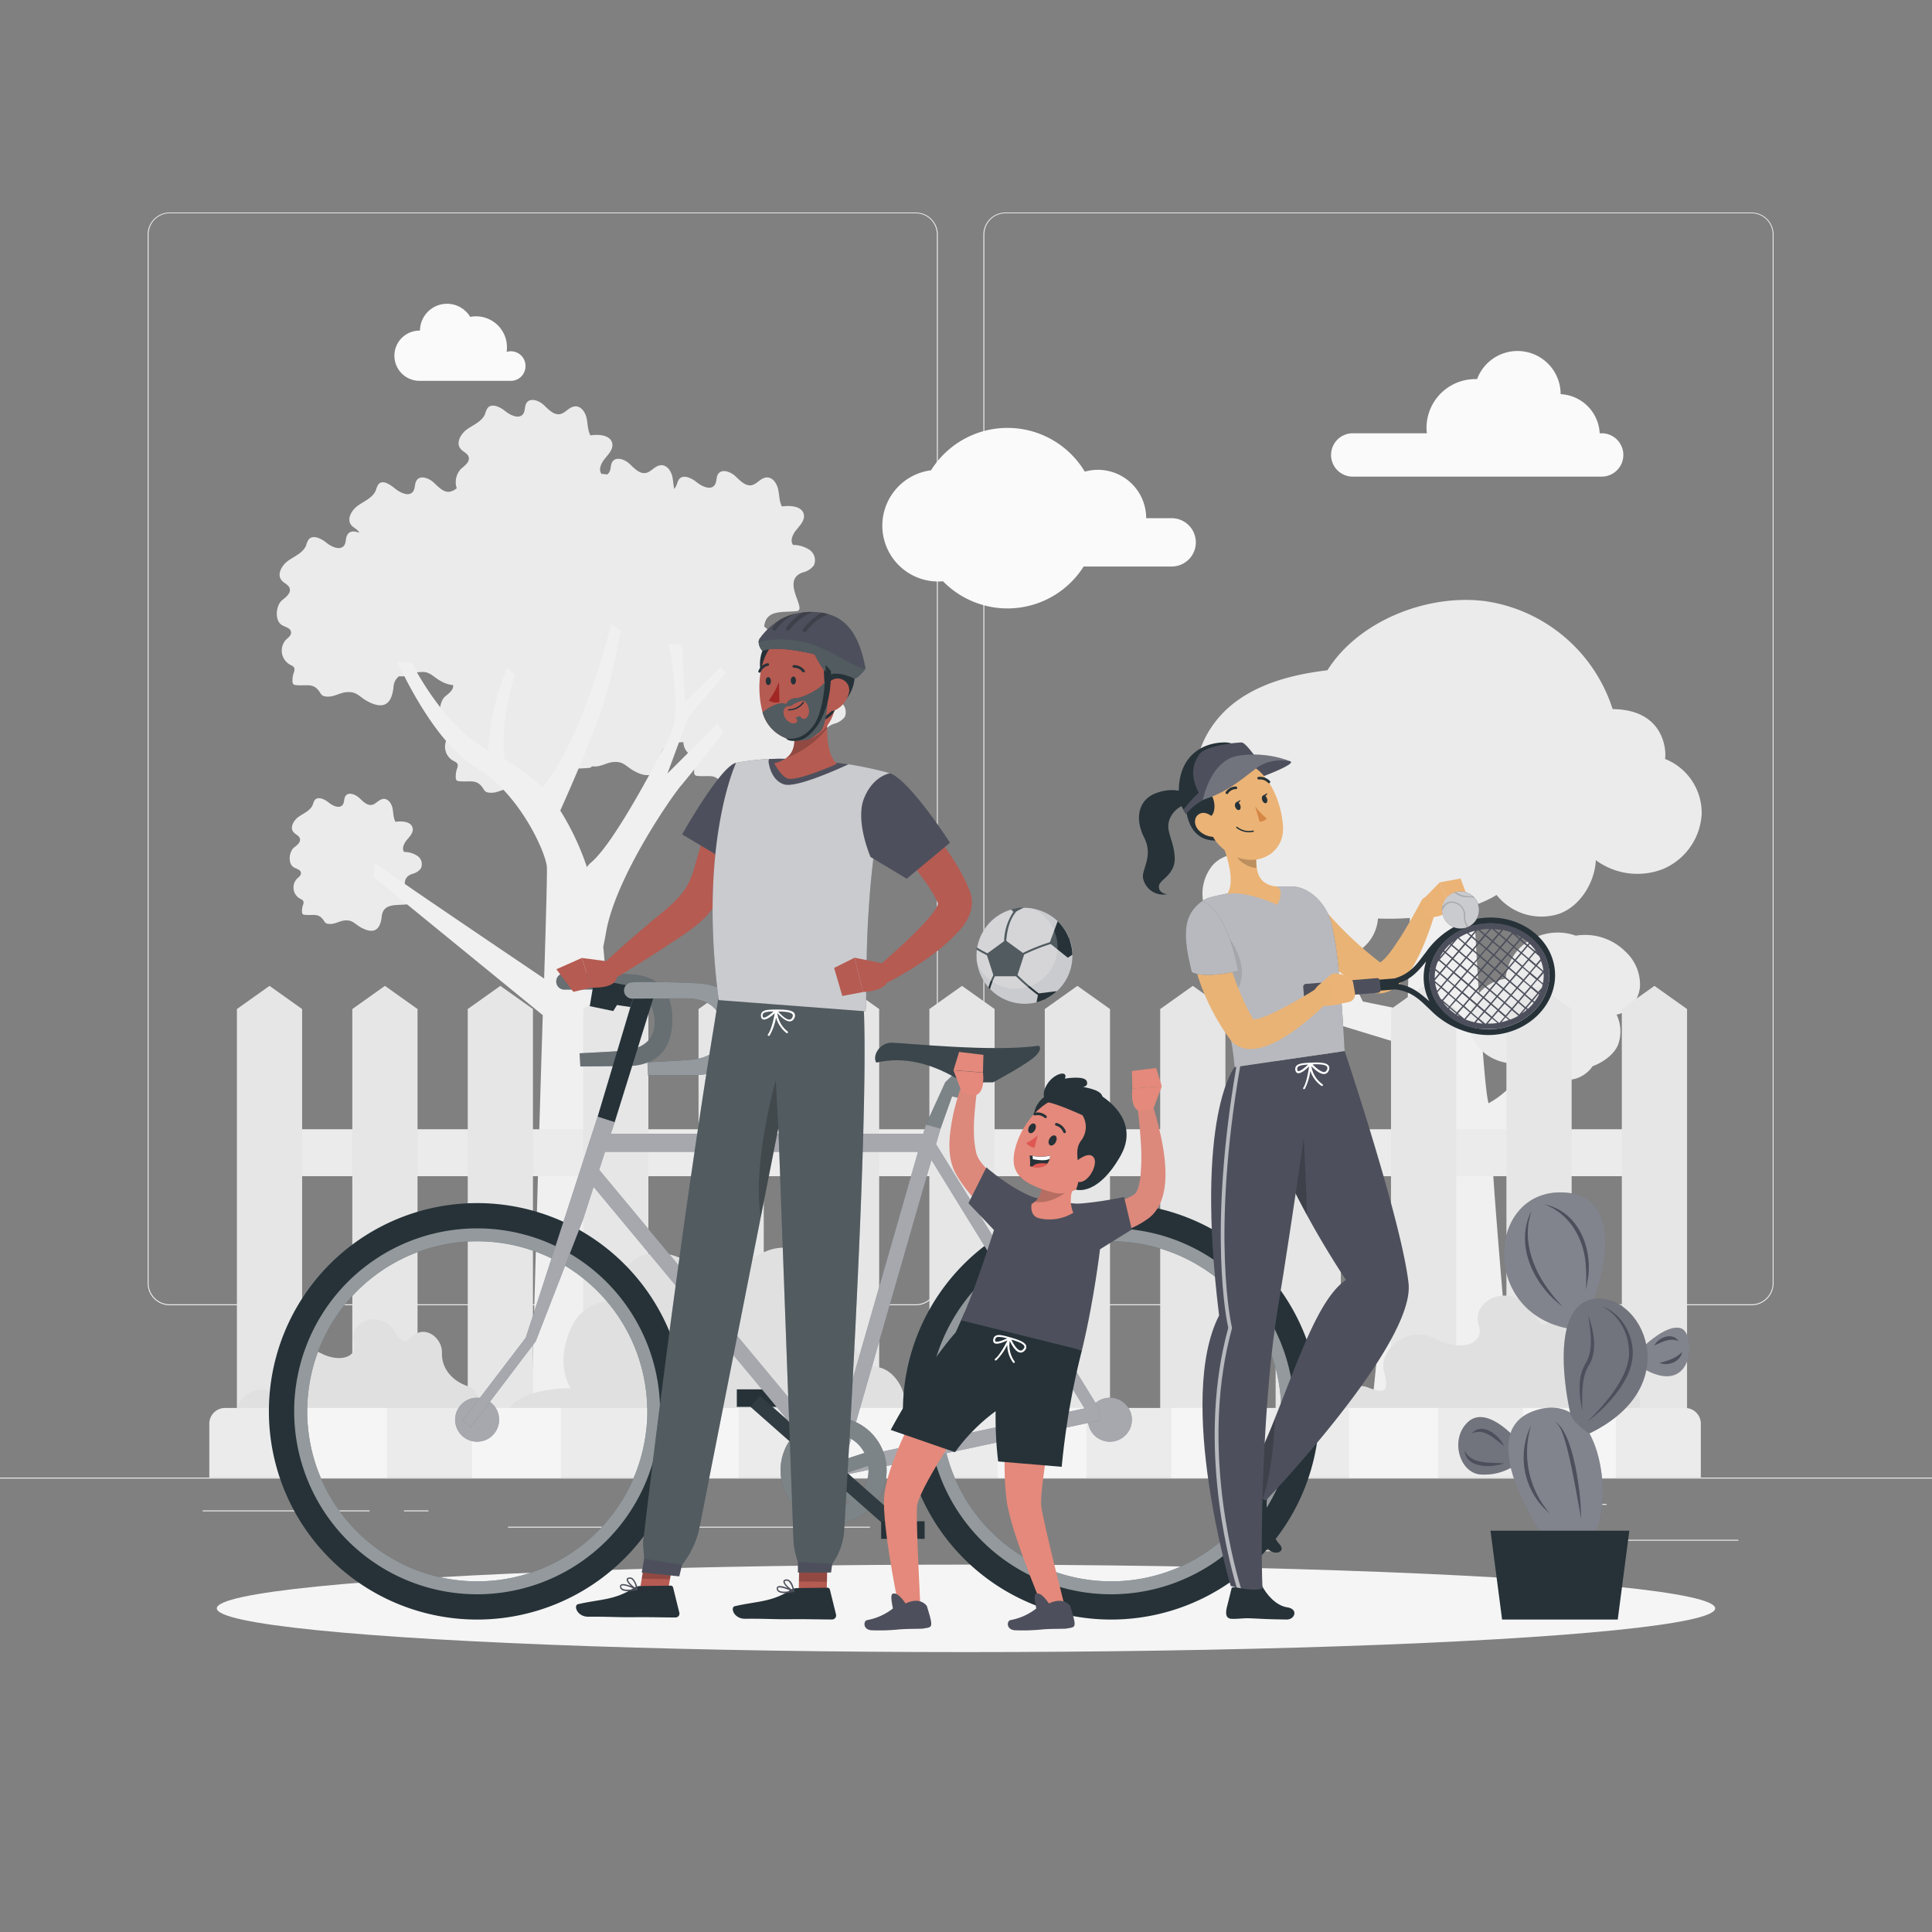 <svg xmlns="http://www.w3.org/2000/svg" viewBox="0 0 500 500"><rect x="0" y="0" width="500" height="500" fill="#808080" stroke="none"/><g id="freepik--background-complete--inject-212"><rect y="382.4" width="500" height="0.25" style="fill:#ebebeb"></rect><rect x="416.78" y="398.49" width="33.12" height="0.25" style="fill:#ebebeb"></rect><rect x="322.53" y="401.21" width="8.69" height="0.25" style="fill:#ebebeb"></rect><rect x="396.59" y="389.21" width="19.19" height="0.25" style="fill:#ebebeb"></rect><rect x="52.46" y="390.89" width="43.19" height="0.25" style="fill:#ebebeb"></rect><rect x="104.56" y="390.89" width="6.33" height="0.25" style="fill:#ebebeb"></rect><rect x="131.47" y="395.11" width="93.68" height="0.25" style="fill:#ebebeb"></rect><path d="M237,337.8H43.91a5.71,5.71,0,0,1-5.7-5.71V60.66A5.71,5.71,0,0,1,43.91,55H237a5.71,5.71,0,0,1,5.71,5.71V332.09A5.71,5.71,0,0,1,237,337.8ZM43.91,55.2a5.46,5.46,0,0,0-5.45,5.46V332.09a5.46,5.46,0,0,0,5.45,5.46H237a5.47,5.47,0,0,0,5.46-5.46V60.66A5.47,5.47,0,0,0,237,55.2Z" style="fill:#ebebeb"></path><path d="M453.31,337.8H260.21a5.72,5.72,0,0,1-5.71-5.71V60.66A5.72,5.72,0,0,1,260.21,55h193.1A5.71,5.71,0,0,1,459,60.66V332.09A5.71,5.71,0,0,1,453.31,337.8ZM260.21,55.2a5.47,5.47,0,0,0-5.46,5.46V332.09a5.47,5.47,0,0,0,5.46,5.46h193.1a5.47,5.47,0,0,0,5.46-5.46V60.66a5.47,5.47,0,0,0-5.46-5.46Z" style="fill:#ebebeb"></path><path d="M217.54,181.68a7.64,7.64,0,0,0-4.32-1.31c-.88-1.19,0-2.87.93-4s2.15-2.39,1.87-3.85c-.41-2.2-3.44-2.42-5.66-2.11-.75-1.35-.65-3-1-4.5s-1.43-3.13-3-3-2.41,1.69-3.85,2c-1.66.31-3-1.21-4.25-2.36a3.88,3.88,0,0,0-.49-.4h0c.48-4.49,4.75-3.57,8.43-4,2.89-.34-4.33-7.93,1.54-10a5.13,5.13,0,0,0,2.88-1.81,3.27,3.27,0,0,0-1.06-4,7.69,7.69,0,0,0-4.32-1.31c-.89-1.19,0-2.87.93-4s2.14-2.39,1.87-3.85c-.42-2.2-3.45-2.42-5.67-2.11-.74-1.35-.65-3-1-4.5s-1.43-3.13-3-3-2.41,1.69-3.84,2c-1.66.31-3-1.21-4.25-2.36s-3.46-1.94-4.42-.55c-.57.83-.31,2.05-.9,2.86-1,1.43-3.26.4-4.62-.7s-3.56-2.16-4.62-.77a6.26,6.26,0,0,0-.62,1.48,3.94,3.94,0,0,1-.61,1c-.23-1-.26-2.1-.48-3.13-.32-1.51-1.43-3.14-3-3s-2.41,1.7-3.85,2c-1.66.31-3-1.21-4.25-2.37s-3.45-1.94-4.41-.55c-.57.84-.31,2-.91,2.87a1.7,1.7,0,0,1-.48.45,14.32,14.32,0,0,0-1.45-.17c-.89-1.19,0-2.87.93-4s2.14-2.4,1.87-3.85c-.42-2.2-3.45-2.43-5.66-2.11-.75-1.35-.66-3-1-4.5s-1.43-3.14-3-3-2.41,1.7-3.84,2c-1.66.31-3-1.21-4.25-2.37s-3.46-1.94-4.42-.55c-.57.84-.31,2.05-.9,2.87-1,1.42-3.26.4-4.62-.71s-3.55-2.16-4.62-.76a6.23,6.23,0,0,0-.61,1.48c-.76,1.89-2.89,2.75-4.57,3.9s-3.08,3.55-1.78,5.12c.64.78,1.81,1.14,2.1,2.1.36,1.2-.9,2.2-1.89,3a5,5,0,0,0-1.2,5.1,4.2,4.2,0,0,1-1.71.89c-1.67.31-3-1.21-4.25-2.36s-3.46-2-4.42-.55c-.57.83-.31,2-.91,2.86-1,1.42-3.25.4-4.61-.7S99,124,97.89,125.4a6.26,6.26,0,0,0-.62,1.48c-.76,1.89-2.88,2.75-4.56,3.91s-3.09,3.54-1.79,5.12c.62.74,1.72,1.11,2.06,2-1.11-.51-2.35-.58-3,.37s-.31,2-.91,2.87c-1,1.42-3.25.4-4.61-.71s-3.56-2.16-4.62-.77a5.87,5.87,0,0,0-.62,1.48c-.76,1.89-2.89,2.75-4.57,3.91s-3.08,3.54-1.78,5.12c.64.77,1.81,1.13,2.1,2.09.37,1.21-.89,2.21-1.89,3-1.66,1.27-2.14,5.31-.09,6.52.86.51,2.15.72,2.32,1.7s-.77,1.52-1.39,2.16a4.19,4.19,0,0,0,1,6.29c.49.27,1.1.5,1.27,1a2,2,0,0,1-.18,1.18,6.08,6.08,0,0,0-.31,2.24,1,1,0,0,0,.24.72,1.06,1.06,0,0,0,.65.22c3,.29,4.56-.72,6.28,2a2.26,2.26,0,0,0,.6.7,2,2,0,0,0,.83.25c2.08.27,3.51-1,5.43-1.12,2.67-.21,3.17,1.19,5.45,2.4,3.59,1.9,5.42.93,6.23-1.54a11.46,11.46,0,0,0,.43-2.16,3.78,3.78,0,0,1,1.42-2.82l.06,0c1.94.25,3.32-.8,5-1.06l1.08-.06c2.07.07,2.68,1.3,4.74,2.4a7.4,7.4,0,0,0,3.1,1c.25,1.15-1,2.11-1.91,2.85-1.66,1.28-2.14,5.32-.09,6.53.86.51,2.15.71,2.32,1.7s-.77,1.51-1.39,2.16a4.19,4.19,0,0,0,1,6.29c.49.26,1.1.49,1.27,1a2,2,0,0,1-.18,1.17,6.13,6.13,0,0,0-.31,2.25,1,1,0,0,0,.24.72,1.06,1.06,0,0,0,.65.22c3,.28,4.56-.72,6.28,2a2.29,2.29,0,0,0,.6.71,2,2,0,0,0,.83.24c2.08.28,3.51-1,5.43-1.11,2.67-.21,3.17,1.18,5.45,2.39,3.59,1.91,5.42.93,6.23-1.54a11.19,11.19,0,0,0,.43-2.15c.49-4.49,4.75-3.57,8.44-4a.71.71,0,0,0,.62-.39l.23,0c2.08.27,3.51-1,5.43-1.12,2.67-.21,3.16,1.19,5.44,2.4,3.59,1.9,5.42.92,6.23-1.54a10.69,10.69,0,0,0,.44-2.16c.38-3.49,3-3.71,5.94-3.84a4,4,0,0,0,2,3.38c.5.27,1.11.5,1.27,1a2,2,0,0,1-.18,1.17,6.16,6.16,0,0,0-.31,2.25,1,1,0,0,0,.24.72,1.07,1.07,0,0,0,.66.22c3,.28,4.55-.72,6.28,2a2.13,2.13,0,0,0,.6.7,2,2,0,0,0,.82.25c2.09.27,3.52-1,5.44-1.12,2.66-.21,3.16,1.19,5.44,2.4,3.59,1.9,5.42.93,6.23-1.54a10.07,10.07,0,0,0,.43-2.16c.49-4.49,4.75-3.57,8.44-4,2.88-.34-4.33-7.93,1.54-10a5.16,5.16,0,0,0,2.88-1.81A3.26,3.26,0,0,0,217.54,181.68Z" style="fill:#ebebeb"></path><path d="M108,221.49a6.11,6.11,0,0,0-3.41-1c-.69-.94,0-2.26.74-3.15s1.69-1.88,1.47-3c-.33-1.73-2.72-1.91-4.46-1.66-.59-1.06-.51-2.36-.76-3.55s-1.13-2.46-2.34-2.37-1.9,1.33-3,1.54c-1.31.24-2.37-1-3.35-1.87s-2.72-1.53-3.47-.43c-.45.66-.25,1.61-.72,2.26-.81,1.12-2.56.31-3.63-.56s-2.8-1.7-3.64-.6a4.58,4.58,0,0,0-.48,1.16c-.6,1.49-2.28,2.17-3.6,3.08s-2.43,2.79-1.4,4c.5.61,1.42.89,1.65,1.65.29.95-.7,1.74-1.49,2.34-1.3,1-1.69,4.19-.07,5.14.68.4,1.69.56,1.83,1.34s-.61,1.19-1.1,1.7a3.3,3.3,0,0,0,.77,5c.39.21.87.39,1,.81a1.6,1.6,0,0,1-.14.93,4.78,4.78,0,0,0-.24,1.76.81.81,0,0,0,.19.57.77.77,0,0,0,.51.17c2.39.23,3.59-.56,5,1.59a1.68,1.68,0,0,0,.47.55,1.5,1.5,0,0,0,.65.2c1.64.22,2.77-.76,4.28-.88,2.1-.16,2.49.94,4.29,1.89,2.82,1.5,4.26.73,4.9-1.21a8.81,8.81,0,0,0,.34-1.7c.39-3.54,3.74-2.81,6.65-3.15,2.27-.27-3.42-6.24,1.21-7.86a4,4,0,0,0,2.26-1.42A2.57,2.57,0,0,0,108,221.49Z" style="fill:#ebebeb"></path><path d="M137.12,378.93h18c1-18,4.62-98.29,1-133.89.24-1.12.49-2.4.75-3.89,2.47-14,16.61-34.57,19.4-37.86s10.92-13.66,10.92-13.66l-1.46-2.44-13,13,5.45-14.72,9.75-11.36-1.51-1.38-9.12,9-.81-15L173,166.6s3.72,17.31.43,23.68c0,0-13.69,27.41-20.54,33a6.07,6.07,0,0,0-1,1.12A68.89,68.89,0,0,0,145,209.77c2.91-6.49,9.17-20.81,11.43-28.47a152.1,152.1,0,0,0,4.22-18.2l-2.51-1.53s-7.11,29.66-17.82,42.26a40,40,0,0,0-9.7-7.2c-.62-4.08-.63-11.13,2.58-22l-1.89-1.93s-4.73,10.42-4.92,21.55a37.4,37.4,0,0,1-4.24-2.8c-9.37-7.29-15.59-19.95-15.59-19.95l-3.68-.18s9,20.59,20.24,27.23,18,21.79,18.4,25.7c.12,1.11-.19,12.82-.7,29-12.24-8.26-42.32-28.59-43.87-30L96.72,227l43.75,35.72C139.31,298.62,137.54,365.68,137.12,378.93Z" style="fill:#f0f0f0"></path><path d="M136,94.71a3.79,3.79,0,0,0-3.79-3.8,3.88,3.88,0,0,0-1.09.16,8.92,8.92,0,0,0,.08-1.16,8,8,0,0,0-9.51-7.9,7,7,0,0,0-13,3.55h-.12a6.48,6.48,0,0,0,0,13H132.3A3.79,3.79,0,0,0,136,94.71Z" style="fill:#fafafa"></path><path d="M350.09,112.13h19.18a12.83,12.83,0,0,1-.09-1.4,12.63,12.63,0,0,1,12.63-12.62l.46,0a11.16,11.16,0,0,1,21.62,3.9v0A10.66,10.66,0,0,1,414,112.13h.51a5.61,5.61,0,1,1,0,11.22H350.09a5.61,5.61,0,1,1,0-11.22Z" style="fill:#fafafa"></path><path d="M240.94,121.73a23.33,23.33,0,0,1,39.8.33,12.5,12.5,0,0,1,15.89,12.05v0h6.6a6.25,6.25,0,0,1,0,12.5H280.45a23.33,23.33,0,0,1-36.4,3.82,11.9,11.9,0,0,1-1.2.06,14.45,14.45,0,0,1-1.91-28.78Z" style="fill:#fafafa"></path><path d="M343,254.57l3.72,10.74,17.74,5.41-10.9,108.21h39.11c-.94-10.66-5.38-61-6.28-75.74l18-34.2h-3.59l-.75,1.19a55.54,55.54,0,0,1-10.07,11.92,24.32,24.32,0,0,1-4.73,3.42c-1.68-4.77-4.67-67.87-4.67-67.87s-3.71,9-15.28,3.6l-1.05,40.3-11.53-2.36L341.46,237H337l4,9.56-9.43-2-8.08-10.39-2.83.69L328,246.09Z" style="fill:#f0f0f0"></path><path d="M430.84,196.39a15,15,0,0,1,9.55,14.28,16.42,16.42,0,0,1-10,14.23A18.14,18.14,0,0,1,413,222.61c-.25,5.87-4.27,12.27-9.88,14a14.85,14.85,0,0,1-15.81-5c-15.11,9.49-68,13-77.32-27.42-1.92-8.35,2.73-17.19,9.55-22.38s15.48-7.31,24-8.35c8.06-12.85,26-19.87,41-17.86a40.77,40.77,0,0,1,32.81,27.92C432.66,183.65,431.06,197.42,430.84,196.39Z" style="fill:#ebebeb"></path><path d="M412.17,275.93a8.1,8.1,0,0,1-14.48-2.27c-3.58,2.52-9.11,1.89-12.74-.56a10.88,10.88,0,0,1,4.69-19.79,13,13,0,0,1,6.09-9.88,14.15,14.15,0,0,1,12.09-1.28,14.8,14.8,0,0,1,12.85,4.13,11.62,11.62,0,0,1,3.76,9.06c-.28,3.37-2.74,6.61-6.06,7.25a9.94,9.94,0,0,1,.35,7.87C417.64,273,414.75,275,412.17,275.93Z" style="fill:#ebebeb"></path><path d="M336,214.8a8.09,8.09,0,0,1,10.2,10.51c4.38.14,8.43,4,9.86,8.1a10.88,10.88,0,0,1-15.63,13,13,13,0,0,1-10.81,4.24,14.11,14.11,0,0,1-10.42-6.23,14.8,14.8,0,0,1-7.81-11,11.65,11.65,0,0,1,2.44-9.5c2.25-2.53,6.16-3.64,9.19-2.16a9.94,9.94,0,0,1,4.46-6.51C329.86,213.86,333.36,214,336,214.8Z" style="fill:#ebebeb"></path><rect x="69.75" y="292.25" width="358.42" height="12.15" style="fill:#ebebeb"></rect><polygon points="78.19 367.7 61.31 367.7 61.31 261.14 69.75 255.14 78.19 261.14 78.19 367.7" style="fill:#e6e6e6"></polygon><polygon points="108.06 367.7 91.18 367.7 91.18 261.14 99.62 255.14 108.06 261.14 108.06 367.7" style="fill:#e6e6e6"></polygon><polygon points="137.93 367.7 121.05 367.7 121.05 261.14 129.49 255.14 137.93 261.14 137.93 367.7" style="fill:#e6e6e6"></polygon><polygon points="167.8 367.7 150.92 367.7 150.92 261.14 159.36 255.14 167.8 261.14 167.8 367.7" style="fill:#e6e6e6"></polygon><polygon points="197.66 367.7 180.78 367.7 180.78 261.14 189.22 255.14 197.66 261.14 197.66 367.7" style="fill:#e6e6e6"></polygon><polygon points="227.53 367.7 210.65 367.7 210.65 261.14 219.09 255.14 227.53 261.14 227.53 367.7" style="fill:#e6e6e6"></polygon><polygon points="257.4 367.7 240.52 367.7 240.52 261.14 248.96 255.14 257.4 261.14 257.4 367.7" style="fill:#e6e6e6"></polygon><polygon points="287.27 367.7 270.39 367.7 270.39 261.14 278.83 255.14 287.27 261.14 287.27 367.7" style="fill:#e6e6e6"></polygon><polygon points="317.14 367.7 300.26 367.7 300.26 261.14 308.7 255.14 317.14 261.14 317.14 367.7" style="fill:#e6e6e6"></polygon><polygon points="347 367.7 330.13 367.7 330.13 261.14 338.56 255.14 347 261.14 347 367.7" style="fill:#e6e6e6"></polygon><polygon points="376.87 367.7 359.99 367.7 359.99 261.14 368.43 255.14 376.87 261.14 376.87 367.7" style="fill:#e6e6e6"></polygon><polygon points="406.74 367.7 389.86 367.7 389.86 261.14 398.3 255.14 406.74 261.14 406.74 367.7" style="fill:#e6e6e6"></polygon><polygon points="436.61 367.7 419.73 367.7 419.73 261.14 428.17 255.14 436.61 261.14 436.61 367.7" style="fill:#e6e6e6"></polygon><path d="M423.77,368.86s2.8-9.36-2.86-11.22-9-6.24-8.81-11.19-5.76-9.77-10.22-5.13-3.87-3.57-9.82-5.56-11,2.84-9.36,7.26-4.25,7.19-11.28,3.43-14.76,3.08-13.27,8.43.27,5.95-4.18,4.17-12.4,3.27-9.62,9.81S423.77,368.86,423.77,368.86Z" style="fill:#e0e0e0"></path><path d="M123.44,367.52s2.17-7.26-2.22-8.71-7-4.85-6.84-8.69-4.47-7.58-7.94-4-3-2.77-7.62-4.32-8.53,2.21-7.26,5.64-3.3,5.58-8.75,2.66-11.47,2.39-10.31,6.55.21,4.62-3.25,3.23-9.62,2.54-7.46,7.62S123.44,367.52,123.44,367.52Z" style="fill:#e0e0e0"></path><path d="M232,368.38c5-5,.5-13.5-4.5-14.5s-10-9.79-10.26-15.4S208,315.66,194,326.29s-9.75,1.57-19.87-1.42-16.52,5.61-12.08,12.06c0,0-10.17-2.55-14.36,6.95s0,15.4,0,15.4-19.13-.56-17.41,11.27S232,368.38,232,368.38Z" style="fill:#e0e0e0"></path><path d="M54.17,368.68v13.7h386v-13.7a4.08,4.08,0,0,0-4-4.3H58.21A4.08,4.08,0,0,0,54.17,368.68Z" style="fill:#ebebeb"></path><rect x="394.17" y="364.38" width="24" height="18" style="fill:#f5f5f5"></rect><rect x="349.17" y="364.38" width="23" height="18" style="fill:#f5f5f5"></rect><rect x="303.17" y="364.38" width="24" height="18" style="fill:#f5f5f5"></rect><rect x="258.17" y="364.38" width="23" height="18" style="fill:#f5f5f5"></rect><rect x="213.17" y="364.38" width="23" height="18" style="fill:#f5f5f5"></rect><rect x="167.17" y="364.38" width="24" height="18" style="fill:#f5f5f5"></rect><rect x="122.17" y="364.38" width="23" height="18" style="fill:#f5f5f5"></rect><rect x="76.17" y="364.38" width="24" height="18" style="fill:#f5f5f5"></rect></g><g id="freepik--Shadow--inject-212"><ellipse id="freepik--path--inject-212" cx="250" cy="416.24" rx="193.89" ry="11.32" style="fill:#f5f5f5"></ellipse></g><g id="freepik--Plant--inject-212"><path d="M392.77,372.81s-7.75-9.23-12.71-4.92-2.45,13.43,3.27,13.72a14.33,14.33,0,0,0,9.44-2.88Z" style="fill:#4D505C"></path><path d="M392.77,372.81s-7.75-9.23-12.71-4.92-2.45,13.43,3.27,13.72a14.33,14.33,0,0,0,9.44-2.88Z" style="fill:#fff;isolation:isolate;opacity:0.2"></path><path d="M424.41,349.41s6.51-6.83,10.54-5.67,3.61,17.46-8.89,10.86Z" style="fill:#4D505C"></path><path d="M424.41,349.41s6.51-6.83,10.54-5.67,3.61,17.46-8.89,10.86Z" style="fill:#fff;isolation:isolate;opacity:0.3"></path><path d="M401.15,400.3s-21.4-29.28-4-35.21,20.46,23.56,15.5,31.76S401.15,400.3,401.15,400.3Z" style="fill:#4D505C"></path><path d="M411.07,340.36s13.27-30.82-6.39-31.75-21.8,30.56.82,35.13Z" style="fill:#4D505C"></path><path d="M401.15,400.3s-21.4-29.28-4-35.21,20.46,23.56,15.5,31.76S401.15,400.3,401.15,400.3Z" style="fill:#fff;isolation:isolate;opacity:0.3"></path><path d="M411.07,340.36s13.27-30.82-6.39-31.75-21.8,30.56.82,35.13Z" style="fill:#fff;isolation:isolate;opacity:0.3"></path><path d="M406.36,365.6s-6.45-27.21,5.95-29.39,24.65,22.42-1,34.78C411.3,371,406.9,368.26,406.36,365.6Z" style="fill:#4D505C"></path><path d="M406.36,365.6s-6.45-27.21,5.95-29.39,24.65,22.42-1,34.78C411.3,371,406.9,368.26,406.36,365.6Z" style="fill:#fff;isolation:isolate;opacity:0.2"></path><polygon points="385.74 396.15 421.67 396.15 418.67 419.13 388.74 419.13 385.74 396.15" style="fill:#263238"></polygon><path d="M404.43,338.16c-7.4-5.41-12.53-15.86-8.17-24.67-.17.82-.39,1.71-.59,2.52-1.46,8.36,3.11,16.32,8.76,22.15Z" style="fill:#4D505C"></path><path d="M399.72,311.71c8.53,1.73,12.3,10.78,11.31,18.76-.19,1.12-.35,2.24-.58,3.34a53.48,53.48,0,0,0-.08-6.7c-.53-6.57-4.15-13-10.65-15.4Z" style="fill:#4D505C"></path><path d="M414.76,338.16c4.78,1.7,7.78,7,7.8,11.94,0,4.33-2.4,8.28-5.08,11.51a38.75,38.75,0,0,1-6.65,6.28,57.84,57.84,0,0,0,6.05-6.76c2.22-3,4.19-6.25,4.68-9.94.41-5.14-2.09-10.63-6.8-13Z" style="fill:#4D505C"></path><path d="M411.07,340.36c1.28,4,2.42,8.75.33,12.67-1.73,2.54-1.91,5.87-1.95,8.9,0,1.05,0,2.1.07,3.16a24,24,0,0,1-.69-6.34,11.43,11.43,0,0,1,1.73-6.25c1.91-3.66,1-8.19.51-12.14Z" style="fill:#4D505C"></path><path d="M402.34,367.89c5,2.57,7,19.82,6.82,25.26-.16-1.1-.33-2.2-.53-3.29-1-5.44-1.94-10.9-3.38-16.23-.68-2-1.11-4.45-2.91-5.74Z" style="fill:#4D505C"></path><path d="M396.26,368.83a24.07,24.07,0,0,0,4.89,22.91,25.62,25.62,0,0,1-2.25-2.17,19,19,0,0,1-2.64-20.74Z" style="fill:#4D505C"></path><path d="M429.46,352.73c2.27-.61,4.21-1.17,5.88-2.84-.41,2.55-3.65,3.74-5.88,2.84Z" style="fill:#4D505C"></path><path d="M428.13,348.23c1.07-2.18,4.72-3.54,6.28-1.16-2.19-.95-4.32.24-6.28,1.16Z" style="fill:#4D505C"></path><path d="M389.23,374.19c-2.49-1.77-5.08-4.76-8.32-3.2,2.63-3.11,7.06.37,8.32,3.2Z" style="fill:#4D505C"></path><path d="M389.23,378.73c-3.26,1.19-9.79,1.29-10.2-3.28,1.88,3.72,6.65,2.9,10.2,3.28Z" style="fill:#4D505C"></path></g><g id="freepik--Bicycle--inject-212"><path d="M150,272.59s8.61-.43,9.77-.55,10.08.1,9.67-8-7.95-8-10.09-8l-13.28.07a2.1,2.1,0,0,1-2.1-1.85h0a2.1,2.1,0,0,1,1.93-2.36l1.13-.08s10.81,0,13.85.22,13.14-.5,13.09,11.85-10.28,12-12.22,12L150.2,276Z" style="fill:#263238"></path><path d="M150,272.59s8.61-.43,9.77-.55,10.08.1,9.67-8-7.95-8-10.09-8l-13.28.07a2.1,2.1,0,0,1-2.1-1.85h0a2.1,2.1,0,0,1,1.93-2.36l1.13-.08s10.81,0,13.85.22,13.14-.5,13.09,11.85-10.28,12-12.22,12L150.2,276Z" style="fill:#fff;opacity:0.3"></path><rect x="190.69" y="359.55" width="11.25" height="4.54" transform="translate(392.63 723.65) rotate(180)" style="fill:#263238"></rect><rect x="191.95" y="369.99" width="27.87" height="3.77" transform="translate(114.11 786.91) rotate(-138.56)" style="fill:#263238"></rect><rect x="191.95" y="369.99" width="27.87" height="3.77" transform="translate(114.11 786.91) rotate(-138.56)" style="fill:#fff;opacity:0.05"></rect><path d="M281.55,367.42a5.69,5.69,0,1,0,5.69-5.69A5.68,5.68,0,0,0,281.55,367.42Z" style="fill:#4D505C"></path><path d="M281.55,367.42a5.69,5.69,0,1,0,5.69-5.69A5.68,5.68,0,0,0,281.55,367.42Z" style="fill:#fff;opacity:0.5"></path><path d="M117.79,367.42a5.69,5.69,0,1,0,5.69-5.69A5.68,5.68,0,0,0,117.79,367.42Z" style="fill:#4D505C"></path><path d="M117.79,367.42a5.69,5.69,0,1,0,5.69-5.69A5.68,5.68,0,0,0,117.79,367.42Z" style="fill:#fff;opacity:0.5"></path><path d="M237.52,365.25a50,50,0,1,0,50-50A50,50,0,0,0,237.52,365.25Zm6.06,0a44,44,0,1,1,44,44A44,44,0,0,1,243.58,365.25Z" style="fill:#263238"></path><path d="M237.52,365.25a50,50,0,1,0,50-50A50,50,0,0,0,237.52,365.25Zm6.06,0a44,44,0,1,1,44,44A44,44,0,0,1,243.58,365.25Z" style="fill:#fff;opacity:0.5"></path><path d="M233.67,365.25a53.89,53.89,0,1,0,53.89-53.89A53.88,53.88,0,0,0,233.67,365.25Zm6.53,0a47.36,47.36,0,1,1,47.36,47.35A47.36,47.36,0,0,1,240.2,365.25Z" style="fill:#263238"></path><path d="M73.44,365.25a50,50,0,1,0,50-50A50,50,0,0,0,73.44,365.25Zm6.07,0a44,44,0,1,1,44,44A44,44,0,0,1,79.51,365.25Z" style="fill:#263238"></path><path d="M73.44,365.25a50,50,0,1,0,50-50A50,50,0,0,0,73.44,365.25Zm6.07,0a44,44,0,1,1,44,44A44,44,0,0,1,79.51,365.25Z" style="fill:#fff;opacity:0.5"></path><path d="M69.59,365.25a53.89,53.89,0,1,0,53.89-53.89A53.88,53.88,0,0,0,69.59,365.25Zm6.54,0a47.35,47.35,0,1,1,47.35,47.35A47.36,47.36,0,0,1,76.13,365.25Z" style="fill:#263238"></path><polygon points="169.69 256.33 159.06 290.48 154.65 289.05 164.76 255.21 169.69 256.33" style="fill:#263238"></polygon><path d="M119.68,367.69l2.16,1.62,16.82-22.19,12.2-31.43,2.77-8.53,62.44,75.1v0l68.68-14.68-.43-2,.54-.33-.93-1.52h0l-41.69-67.63,1.17-4L239.64,291l-.7,2.42H158.09l1-3L154.65,289l-8.19,25.21-10.4,32Zm161-3.21-61.93,13.23,22.31-77.51ZM155.07,302.75l1.51-4.66h81L215.39,375.3Z" style="fill:#4D505C"></path><path d="M119.68,367.69l2.16,1.62,16.82-22.19,12.2-31.43,2.77-8.53,62.44,75.1v0l68.68-14.68-.43-2,.54-.33-.93-1.52h0l-41.69-67.63,1.17-4L239.64,291l-.7,2.42H158.09l1-3L154.65,289l-8.19,25.21-10.4,32Zm161-3.21-61.93,13.23,22.31-77.51ZM155.07,302.75l1.51-4.66h81L215.39,375.3Z" style="fill:#fff;opacity:0.5"></path><polygon points="254.65 280.08 248.97 284.36 246.39 283.74 243.41 292.1 239.64 291.02 244.64 280.08 246.39 278.4 254.65 280.08" style="fill:#263238"></polygon><polygon points="254.65 280.08 248.97 284.36 246.39 283.74 243.41 292.1 239.64 291.02 244.64 280.08 246.39 278.4 254.65 280.08" style="fill:#fff;opacity:0.4"></polygon><path d="M226.79,275c7.26-1.7,14.75.2,22.44,5.11H257s9.29-4.95,11.15-7,.61-2.47.61-2.47c-11.78,1.72-35-.78-38.07-.78S225.68,273.28,226.79,275Z" style="fill:#263238"></path><path d="M226.79,275c7.26-1.7,14.75.2,22.44,5.11H257s9.29-4.95,11.15-7,.61-2.47.61-2.47c-11.78,1.72-35-.78-38.07-.78S225.68,273.28,226.79,275Z" style="fill:#fff;opacity:0.1"></path><path d="M202,380.5a13.73,13.73,0,1,0,13.73-13.73A13.73,13.73,0,0,0,202,380.5Zm12.06-9.22V378l-6.22-2A9.06,9.06,0,0,1,214.1,371.28Zm9.61,4.75-6.13,2V371.3A9.08,9.08,0,0,1,223.71,376Zm1.09,4.47a9.57,9.57,0,0,1-2.25,6.2l-3.9-5.37,6.08-2A10.9,10.9,0,0,1,224.8,380.5Zm-9,9.4a8.63,8.63,0,0,1-4-1l4-5.55,4,5.51A8.76,8.76,0,0,1,215.77,389.9Zm-9-9.4a10.19,10.19,0,0,1,.09-1.24l6.23,2-4,5.5A9.63,9.63,0,0,1,206.74,380.5Z" style="fill:#263238"></path><path d="M202,380.5a13.73,13.73,0,1,0,13.73-13.73A13.73,13.73,0,0,0,202,380.5Zm12.06-9.22V378l-6.22-2A9.06,9.06,0,0,1,214.1,371.28Zm9.61,4.75-6.13,2V371.3A9.08,9.08,0,0,1,223.71,376Zm1.09,4.47a9.57,9.57,0,0,1-2.25,6.2l-3.9-5.37,6.08-2A10.9,10.9,0,0,1,224.8,380.5Zm-9,9.4a8.63,8.63,0,0,1-4-1l4-5.55,4,5.51A8.76,8.76,0,0,1,215.77,389.9Zm-9-9.4a10.19,10.19,0,0,1,.09-1.24l6.23,2-4,5.5A9.63,9.63,0,0,1,206.74,380.5Z" style="fill:#fff;opacity:0.4"></path><rect x="209.78" y="385.73" width="27.87" height="3.77" transform="translate(134.89 826.25) rotate(-138.56)" style="fill:#263238"></rect><rect x="209.78" y="385.73" width="27.87" height="3.77" transform="translate(134.89 826.25) rotate(-138.56)" style="fill:#fff;opacity:0.05"></rect><rect x="228.05" y="393.7" width="11.25" height="4.54" transform="translate(467.34 791.95) rotate(180)" style="fill:#263238"></rect><polygon points="153.8 253.38 164.76 255.48 163.15 260.62 159.68 260.1 158.71 261.66 152.63 260.39 153.8 253.38" style="fill:#263238"></polygon><path d="M167.55,274.92s8.61-.43,9.77-.55,10.08.1,9.66-8-7.94-8-10.08-8l-13.28.08a2.12,2.12,0,0,1-2.11-1.86h0a2.11,2.11,0,0,1,1.94-2.35l1.13-.09s10.81,0,13.85.23,13.13-.51,13.09,11.85-10.29,12-12.22,12l-11.59.07Z" style="fill:#263238"></path><path d="M167.55,274.92s8.61-.43,9.77-.55,10.08.1,9.66-8-7.94-8-10.08-8l-13.28.08a2.12,2.12,0,0,1-2.11-1.86h0a2.11,2.11,0,0,1,1.94-2.35l1.13-.09s10.81,0,13.85.23,13.13-.51,13.09,11.85-10.29,12-12.22,12l-11.59.07Z" style="fill:#fff;opacity:0.5"></path></g><g id="freepik--character-3--inject-212"><path d="M328.43,401.12a54.19,54.19,0,0,1-7.75-9.67c-1.43-2.09-1.71-1.58-3.24-3.64a2.46,2.46,0,0,1,1.45-3.68,22.55,22.55,0,0,0,4-1.13l5.27,4c-1,2.5.19,9.6,2.89,12.54C333,401.64,330,402.57,328.43,401.12Z" style="fill:#263238"></path><path d="M327.74,388.18c-.2.15-.53,0-.92-.22-1.45-1-3.8-4.14-4-5.12a162.57,162.57,0,0,0,7.08-15.68c6.14-15.27,11.37-31.13,18.42-35.91-22.31-34-25.19-55.62-25.19-55.62L348,272s14.76,44.05,16.53,60.12C366.29,347.87,327.74,388.18,327.74,388.18Z" style="fill:#4D505C"></path><path d="M337,287.31s1,16.14,1.21,27.11c-2.92-5.39-5.3-10.3-7.22-14.69Z" style="opacity:0.2"></path><path d="M329.94,367.16c-.17,4.95-.81,13.67-3.12,20.8-1.45-1-3.8-4.14-4-5.12A162.57,162.57,0,0,0,329.94,367.16Z" style="opacity:0.2"></path><path d="M333,419.13c-5.34-.07-6-.16-9-.3-2.56-.12-3.18.19-5.25.12-1.72-.06-1.63-1.71-1.08-3.6.28-1,.72-3,1.11-4.5l7.82-.47c1.07,2.12,3.52,5.15,6.52,5.59S335.11,419.16,333,419.13Z" style="fill:#263238"></path><path d="M330.73,338.39c-3.73,22.28-4.63,58.08-4,72.68-.88.5-3.35.37-5.6,0l-1.11-.22c-.56-.13-1.07-.26-1.52-.41,0,0-14.19-48.07-3-70-6.35-51.73,4-64.24,4-64.24l.45-.07,1-.15,19.57-2.83S334.28,317.19,330.73,338.39Z" style="fill:#4D505C"></path><path d="M344.07,236.9a96.23,96.23,0,0,0,13.59,12.54c-.21-.14-1-.19-1.06,0,2.34-1.24,4.13-4.42,5.73-6.71,1.93-3.07,3.78-6.36,5.52-9.62a2.17,2.17,0,0,1,4,1.59c-2,6.86-8,26.38-18,21.66a62.22,62.22,0,0,1-16.63-14,4.36,4.36,0,0,1,6.85-5.4Z" style="fill:#e9b376"></path><path d="M308.92,241.7c7.74,17.33,10,26.34,10.59,34.46L348,272c-.53-9.41-.94-15-1.55-20.74a87.91,87.91,0,0,0-1.72-11.62c-.72-4.06-3.87-8.28-7.78-9.71a7.54,7.54,0,0,0-2.82-.52c-1.42,0-2.9,0-4.33.12a93.56,93.56,0,0,0-12.95,1.87c-1.22.25-2.41.51-3.52.8a4.07,4.07,0,0,0-.7.22A6.71,6.71,0,0,0,308.92,241.7Z" style="fill:#4D505C"></path><path d="M308.92,241.7c.86,1.93,1.66,3.76,2.38,5.49,2.1,5,3.68,9.2,4.87,12.88a65.91,65.91,0,0,1,3.34,16.09L348,272c-.53-9.41-.94-15-1.55-20.74a87.91,87.91,0,0,0-1.72-11.62c-.72-4.06-3.87-8.28-7.78-9.71a7.54,7.54,0,0,0-2.82-.52c-1.42,0-2.9,0-4.33.12a93.56,93.56,0,0,0-12.95,1.87c-1.22.25-2.41.51-3.52.8a4.07,4.07,0,0,0-.7.22A6.71,6.71,0,0,0,308.92,241.7Z" style="fill:#fff;opacity:0.6"></path><path d="M311.3,247.19c2.1,5,3.68,9.2,4.87,12.88,10.47-6.29,2-17.22,2-17.22A16.58,16.58,0,0,0,311.3,247.19Z" style="opacity:0.1"></path><path d="M315.67,216.74c1.73,4,4.22,11.43,1.91,14.6,0,0,3.86-1.16,13,2.81,1.92-3.83,0-4.68,0-4.68-4.89-.43-5.52-3.85-5.42-7.17Z" style="fill:#ebb376"></path><path d="M319.52,219l5.58,3.28a12.12,12.12,0,0,0,.11,2.34c-1.83,0-4.7-1.57-5.3-3.39A6.3,6.3,0,0,1,319.52,219Z" style="opacity:0.2"></path><path d="M306.9,205.23s-3-1.69-7.64,0-5.67,6.54-3.16,11.51-.79,8.35-.26,10.61a5.32,5.32,0,0,0,6.19,4.08s-2.11-.17-2.11-2,4.35-2.9,4.09-7.63-2.64-6.87-1.19-10.09a6.51,6.51,0,0,1,4.67-3.67Z" style="fill:#263238"></path><path d="M306.9,208.78s.12,9.63,8.77,8.7S314.4,203,306.9,208.78Z" style="fill:#263238"></path><path d="M333.85,197c2.12.64-8.43,4.49-8.43,4.49l-5.11-2.77A17.73,17.73,0,0,1,333.85,197Z" style="fill:#4D505C"></path><path d="M310.9,208.89c2.24,6.54,3.05,9.35,7.35,12,6.48,4,14,.3,13.8-6.66-.21-6.28-3.83-15.92-11.09-17.14A8.86,8.86,0,0,0,310.9,208.89Z" style="fill:#ebb376"></path><path d="M312.67,205a4.74,4.74,0,0,0,2.52-.07,1.35,1.35,0,0,1,.56-1.72q.28-.13.57-.3a2.57,2.57,0,0,1,2-2.23,12.88,12.88,0,0,1,2.48-2.12,12.28,12.28,0,0,1,5.7-1.42l.16,0c-1.42-1.56-6.58-4.93-9.44-5-5.4-.08-11.54,2.85-12.11,11.39s5.11,8.43,7.51,8.06S314.69,206.06,312.67,205Z" style="fill:#263238"></path><path d="M319.65,208.77c.17.55.59.94,1,.86s.52-.59.36-1.15-.59-.95-.95-.87S319.49,208.21,319.65,208.77Z" style="fill:#263238"></path><path d="M326.63,207c.16.56.59.94.95.87s.52-.6.35-1.16-.59-.94-.95-.86S326.46,206.44,326.63,207Z" style="fill:#263238"></path><path d="M326.83,205.91l1.21-.68S327.67,206.43,326.83,205.91Z" style="fill:#263238"></path><path d="M324.84,208.7a17.23,17.23,0,0,0,3,3.12,2.32,2.32,0,0,1-1.86.81Z" style="fill:#d58745"></path><path d="M323.44,215.39a4.61,4.61,0,0,0,.94-.13.16.16,0,0,0,.12-.2.18.18,0,0,0-.21-.12,4.85,4.85,0,0,1-4.07-.94.16.16,0,0,0-.24,0,.17.17,0,0,0,0,.24A5.13,5.13,0,0,0,323.44,215.39Z" style="fill:#263238"></path><path d="M310.2,214.84a5.55,5.55,0,0,0,3.87,1.74c1.88,0,2.2-1.92,1.17-3.55-.93-1.47-3-3.24-4.68-2.47S308.92,213.49,310.2,214.84Z" style="fill:#ebb376"></path><path d="M317.59,205.5a.29.29,0,0,0,.22-.13,2.47,2.47,0,0,1,2.05-1.15.32.32,0,0,0,.34-.32.38.38,0,0,0-.35-.35,3.14,3.14,0,0,0-2.62,1.42.35.35,0,0,0,.11.47A.39.39,0,0,0,317.59,205.5Z" style="fill:#263238"></path><path d="M328.42,202.7a.29.29,0,0,0,.23-.1.34.34,0,0,0,0-.47,3.53,3.53,0,0,0-3-1.06.31.31,0,0,0-.24.39.37.37,0,0,0,.41.27,2.81,2.81,0,0,1,2.34.86A.38.38,0,0,0,328.42,202.7Z" style="fill:#263238"></path><path d="M319.86,207.68l1.21-.68S320.7,208.2,319.86,207.68Z" style="fill:#263238"></path><path d="M311.74,206.86a14.14,14.14,0,0,0-4.84,3.9l-.67-1.12a34.22,34.22,0,0,1,4.37-4.82C312.4,203.43,311.74,206.86,311.74,206.86Z" style="fill:#4D505C"></path><path d="M324.84,195.77s-2.5-3.51-3.42-3.61-9.53.77-11.05,3.07-3,5.74.93,11.77Z" style="fill:#4D505C"></path><path d="M311.3,207s1.87-10,8.9-11.38A26.63,26.63,0,0,1,333.85,197s-4.71-1.05-8.44,1.62S318.13,204.83,311.3,207Z" style="fill:#4D505C"></path><path d="M311.3,207s1.87-10,8.9-11.38A26.63,26.63,0,0,1,333.85,197s-4.71-1.05-8.44,1.62S318.13,204.83,311.3,207Z" style="fill:#fff;opacity:0.2"></path><path d="M387.17,266.28a16.38,16.38,0,0,0,1.75-.3l.44-.1c.45-.11.88-.24,1.3-.38.23-.08.47-.16.69-.25s.29-.1.42-.16l.37-.17a16,16,0,0,0,2.05-1.08l.34-.21a15.56,15.56,0,0,0,1.75-1.34l.27-.25a12.83,12.83,0,0,0,1.47-1.57c.09-.1.16-.2.23-.29a13.32,13.32,0,0,0,1.19-1.83,3.41,3.41,0,0,0,.17-.33,12.41,12.41,0,0,0,.85-2.11c0-.12.07-.25.11-.38a10.33,10.33,0,0,0,.29-1.47c0-.22.06-.44.08-.67s0-.24,0-.36a3.69,3.69,0,0,0,0-.47,11.23,11.23,0,0,0,0-1.16,11,11,0,0,0-.15-1.15c0-.16-.06-.31-.09-.47s-.06-.24-.08-.35-.12-.43-.19-.64a11.16,11.16,0,0,0-.52-1.4c-.06-.13-.11-.25-.18-.37a12.14,12.14,0,0,0-1.17-2l-.23-.3a12.26,12.26,0,0,0-1.46-1.6,2.26,2.26,0,0,0-.28-.25,12.19,12.19,0,0,0-1.7-1.31l-.32-.21a17.06,17.06,0,0,0-1.94-1l-.36-.14a14.58,14.58,0,0,0-2.2-.74l-.39-.11-.43-.09-.73-.13c-.44-.08-.89-.13-1.34-.17l-.46,0c-.58,0-1.17,0-1.77,0l-.54,0h-.11l-.46.05c-.19,0-.37,0-.55.06-.57.08-1.14.19-1.68.32l-.44.11c-.5.13-1,.29-1.46.46l-.74.29-.17.07-.37.17a17.21,17.21,0,0,0-2,1.11l-.31.21a16.72,16.72,0,0,0-1.73,1.36l-.27.25a14.74,14.74,0,0,0-1.45,1.61,3.15,3.15,0,0,0-.22.29,12.57,12.57,0,0,0-1.15,1.84c-.07.12-.12.23-.18.34a12.52,12.52,0,0,0-.8,2.14,3.34,3.34,0,0,0-.1.4,7,7,0,0,0-.16.74,5.46,5.46,0,0,0-.1.69,8.29,8.29,0,0,0-.08,1.11,4,4,0,0,0,0,.49,7.86,7.86,0,0,0,0,.84,8.15,8.15,0,0,0,.1.83c0,.16,0,.32.08.47a9.45,9.45,0,0,0,.26,1.08c.06.23.13.45.21.67s.18.48.28.71.1.25.16.37a13,13,0,0,0,1.14,2,2.26,2.26,0,0,0,.23.31,13.11,13.11,0,0,0,1.44,1.64l.26.25a12.92,12.92,0,0,0,1.69,1.34l.3.21a14.38,14.38,0,0,0,1.93,1.06l.35.17a16.46,16.46,0,0,0,2.18.76l.39.1.2.06.75.16a15.23,15.23,0,0,0,1.51.21l.45,0c.56,0,1.14.06,1.72,0a5.07,5.07,0,0,0,.55,0,3.55,3.55,0,0,0,.46,0h.12Zm.31-1.53c-.35.05-.71.1-1.08.13a13,13,0,0,1-1.39,0h0l1.12-1.31,1.35,1.14Zm-14.65-6.29a12.55,12.55,0,0,1-.8-1.65l.93-1.08,1.64,1.39-1.4,1.64-.36-.3Zm-1.49-4.73,1.33-1.56,1.64,1.4-1.39,1.64-1.57-1.32Zm.72-4.75h0l.31-.36L374,250l-1.39,1.64-1.09-.92A11.39,11.39,0,0,1,372.06,249Zm8-7.56a14,14,0,0,1,1.7-.53l-1,1.15-.72-.62Zm4.35-1c.36,0,.72,0,1.08,0h0l-1.15,1.35L383,240.63Q383.72,240.51,384.42,240.45Zm13.89,7c.14.27.26.53.37.8l-1.16,1.37-1.64-1.4,1.4-1.64Zm-.5,5.72-1.64-1.39,1.4-1.64,1.64,1.39Zm1.17,2.53-.88,1-1.64-1.39,1.4-1.65,1.36,1.16C399.15,255.15,399.07,255.43,399,255.71Zm-10.33,8.82,1-1.21.81.68A13.91,13.91,0,0,1,388.65,264.53Zm-4.31.38-1.53-1.3L384.2,262l1.64,1.39-1.32,1.56Zm-2-24.16.19,0h0l1.55,1.31-1.4,1.65-1.64-1.4,1.3-1.52Zm3.73-.35h0l1.57,1.34-1.4,1.64-1.64-1.4L386,240.4Zm-1.17,8.45-1.64-1.39,1.39-1.64,1.65,1.39Zm1.67-1.39,1.65,1.39-1.4,1.64-1.64-1.39Zm-1.91,1.68-1.4,1.64-1.64-1.39,1.4-1.64Zm.28.24,1.64,1.39-1.39,1.64L383.58,251Zm1.92,1.63,1.64,1.4-1.39,1.64-1.64-1.39ZM385,252.7l-1.4,1.64-1.64-1.4,1.39-1.64Zm.28.23,1.64,1.4L385.51,256l-1.64-1.39Zm1.92,1.64,1.64,1.4-1.39,1.64-1.64-1.4Zm-1.91,1.69-1.4,1.64-1.64-1.4,1.39-1.64Zm.28.23,1.64,1.4-1.39,1.64-1.64-1.4Zm1.92,1.63,1.64,1.4-1.39,1.65-1.64-1.41Zm.24-.28,1.39-1.64,1.65,1.4-1.4,1.64Zm1.63-1.92,1.4-1.64,1.64,1.4L391,257.32Zm-.28-.24-1.64-1.39,1.4-1.65,1.64,1.4Zm0-3.31,1.39-1.65,1.64,1.4-1.39,1.64Zm-.28-.25-1.65-1.39,1.39-1.64,1.65,1.39Zm0-3.31,1.39-1.64,1.64,1.39-1.39,1.64Zm-.29-.24-1.64-1.4,1.39-1.64,1.65,1.39Zm-1.92-1.63-1.64-1.4,1.39-1.64,1.65,1.39Zm-1.92-1.64L383,243.91l1.39-1.65,1.65,1.4Zm-.24.28-1.4,1.64-1.64-1.39,1.4-1.64Zm-1.63,1.92-1.4,1.64-1.64-1.39,1.4-1.64Zm-1.64,1.93-1.4,1.64-1.64-1.39,1.4-1.65Zm.28.23,1.65,1.4-1.4,1.64L380,251.31Zm0,3.33-1.4,1.64-1.64-1.4,1.4-1.64Zm.28.23,1.65,1.4-1.4,1.64-1.64-1.4Zm0,3.33-1.4,1.64-1.64-1.4,1.4-1.64Zm.28.23,1.64,1.4-1.39,1.64-1.64-1.4Zm1.92,1.63,1.64,1.4-1.39,1.65-1.64-1.41Zm1.93,1.64,1.64,1.39-1.39,1.65-1.65-1.4Zm3.55-.29,1.65,1.39-1.4,1.65L388,261.4Zm.24-.29,1.4-1.64,1.64,1.4-1.39,1.65Zm1.63-1.91,1.4-1.65,1.64,1.4L392.91,259Zm1.64-1.92,1.4-1.65,1.64,1.4-1.4,1.64Zm-.28-.25L391,254l1.4-1.64,1.64,1.39Zm0-3.31,1.4-1.64,1.64,1.39-1.39,1.64Zm-.28-.25-1.64-1.39,1.39-1.64,1.64,1.39Zm0-3.31,1.4-1.64,1.64,1.39L394,249.91Zm-.28-.24-1.64-1.4,1.39-1.64,1.64,1.39Zm-1.92-1.63-1.64-1.4,1.39-1.64,1.64,1.39ZM388.19,245l-1.64-1.4,1.39-1.65,1.65,1.4ZM382.48,244l-1.4,1.64-1.64-1.39,1.4-1.65Zm-1.64,1.92-1.39,1.64-1.65-1.39,1.4-1.64Zm-1.63,1.92-1.4,1.65-1.64-1.4,1.4-1.64Zm-1.63,1.93-1.4,1.64L374.53,250l1.4-1.65Zm.28.23,1.64,1.4L378.1,253l-1.64-1.39Zm0,3.33-1.4,1.64-1.65-1.4,1.4-1.64Zm.28.23,1.64,1.4-1.4,1.64-1.64-1.4Zm0,3.32-1.4,1.65-1.65-1.4,1.4-1.64Zm.28.24,1.64,1.39-1.4,1.65-1.64-1.4Zm1.91,1.63,1.65,1.4-1.4,1.64L379,260.35Zm1.93,1.64,1.64,1.39-1.39,1.65-1.64-1.4Zm5.48,1.34,1.64,1.4-1.34,1.57-.11,0-1.59-1.35Zm3.13,2.17-1-.82,1.4-1.64,1.64,1.4-.13.15A15,15,0,0,1,390.89,263.85Zm.66-2.74,1.4-1.64,1.64,1.4-1.39,1.64Zm1.64-1.92,1.4-1.65,1.64,1.4-1.4,1.65Zm1.63-1.92,1.4-1.65,1.64,1.4-1.4,1.64Zm1.35-2.17-1.64-1.39,1.4-1.64,1.64,1.39Zm-.28-3.55-1.65-1.4,1.4-1.64,1.64,1.39ZM395.6,248l-1.65-1.4,1.4-1.64,1.64,1.4Zm-1.92-1.63L392,245l1.4-1.64,1.64,1.39Zm-1.93-1.63-1.64-1.4,1.39-1.65,1.64,1.4Zm-.53-3.28-1.39,1.64-1.64-1.4.81-1h0a14.36,14.36,0,0,1,2.09.6Zm-3.32,0-1.21-1a13.15,13.15,0,0,1,1.9.23Zm-8.22.11.87.74L379.16,244l-1.57-1.34A15.11,15.11,0,0,1,379.68,241.57Zm-.76,2.67-1.39,1.64-1.65-1.39,1.4-1.65Zm-1.63,1.92-1.4,1.64-1.64-1.39,1.39-1.64Zm-1.64,1.92-1.39,1.65-1.65-1.4,1.4-1.64Zm-1.35,2.16,1.64,1.4-1.39,1.64-1.65-1.39Zm.29,3.56,1.64,1.4-1.4,1.64-1.64-1.4Zm.29,3.56,1.64,1.39-1.4,1.65-1.64-1.4ZM376.8,259l1.65,1.4L377,262l-1.64-1.4Zm1.92,1.64,1.65,1.39-1.4,1.64-1.64-1.39Zm1.92,1.63,1.65,1.39-.75.88h0a15.78,15.78,0,0,1-2.24-.69Zm1.32,2.36.61-.72,1.15,1A12.86,12.86,0,0,1,382,264.62Zm11.89-2.31,1-1.21.27.23A12.63,12.63,0,0,1,393.85,262.31Zm3.06-2.78a12.88,12.88,0,0,1-1.49,1.56l-.31-.27,1.4-1.64.4.35Zm.23-.3-.39-.33,1.39-1.65.15.13A12.35,12.35,0,0,1,397.14,259.23Zm1.24-2.25.22-.26a3.09,3.09,0,0,1-.14.32Zm.92-2.53-1.21-1,1.4-1.64A9.9,9.9,0,0,1,399.3,254.45Zm.14-3.19-1.64-1.4,1-1.21A10.35,10.35,0,0,1,399.44,251.26Zm-1.67-4.74-.26-.22.06-.07A3,3,0,0,1,397.77,246.52Zm-1.85-2.24a13.11,13.11,0,0,1,1.44,1.64l-.13.15-1.64-1.4.33-.39Zm-.27-.25-.34.41-1.64-1.4.26-.31A13.85,13.85,0,0,1,395.65,244Zm-2.26-1.23-1.19-1a11.86,11.86,0,0,1,1.41.75h0Zm-17.26.83-.53.61-.1-.08A5.35,5.35,0,0,1,376.13,243.63ZM373.76,246a14.55,14.55,0,0,1,1.45-1.6l.15.13L374,246.17l-.21-.17Zm-.22.29h0l.19.16-1.09,1.28A10.81,10.81,0,0,1,373.54,246.29Zm-2.08,4.86h0l.92.78-1.07,1.26A11.47,11.47,0,0,1,371.46,251.15Zm0,3.26,1.26,1.08-.78.92A11,11,0,0,1,371.41,254.41Zm2.18,5.16,1.3,1.1-.17.2A11.56,11.56,0,0,1,373.59,259.57Zm3.09,2.89a13.1,13.1,0,0,1-1.69-1.34l.18-.2,1.64,1.39-.13.15Zm.41.09.65.54a6.93,6.93,0,0,1-.75-.43Z" style="fill:#4D505C"></path><path d="M386.64,267.81c9.37-.76,16.45-8.18,15.77-16.53s-8.86-14.53-18.23-13.76a18.85,18.85,0,0,0-5.26,1.19h0l-.11,0a16.15,16.15,0,0,0-1.75.79,21.69,21.69,0,0,0-8.09,7c-2,2.52-3.62,5.42-8.09,6.72l-4.86.39.23,2.84,4.86-.39h0c4.62.55,6.71,3.16,9.07,5.32a21.64,21.64,0,0,0,9.11,5.56,15.87,15.87,0,0,0,1.86.5l.11,0h0A18.78,18.78,0,0,0,386.64,267.81ZM362,254.7l0-.26c3.61-1.17,5.45-3.68,7.08-5.63a13.88,13.88,0,0,0-.6,5.23,13.61,13.61,0,0,0,1.44,5.07C367.92,257.45,365.7,255.27,362,254.7Zm18.91,11.16c-.27-.06-.53-.14-.78-.21-5.58-1.7-9.75-6.17-10.2-11.72s2.94-10.64,8.17-13.22l.73-.34A17.24,17.24,0,0,1,384.3,239c8.56-.69,16,4.88,16.64,12.42s-5.85,14.25-14.42,14.94A17.08,17.08,0,0,1,380.86,265.86Z" style="fill:#263238"></path><rect x="345.36" y="245.82" width="3.8" height="19.9" rx="0.68" transform="translate(574.06 -111.07) rotate(85.35)" style="fill:#4D505C"></rect><path d="M348.37,252.47l-2.09-.5a2.49,2.49,0,0,0-2.22.56L341.21,255a4.7,4.7,0,0,0-1.56,4l.09.93c3.42,1.05,7.89-.32,7.89-.32l1.31-.25a2.08,2.08,0,0,0,1.72-2.41l-.46-2.61A2.39,2.39,0,0,0,348.37,252.47Z" style="fill:#ebb376"></path><path d="M316.93,244.92a86.54,86.54,0,0,0,5.46,15.24,46.43,46.43,0,0,0,2.55,4.55l-.56-.62a1,1,0,0,0-.61-.27c2.35.14,5.23-1.5,7.58-2.59,3.49-1.77,7-3.89,10.34-6a2.18,2.18,0,0,1,2.7,3.37c-5,4.87-18.79,17.85-25.69,10.87a57.12,57.12,0,0,1-9.51-19.64c-.3-1-.53-1.93-.77-3a4.36,4.36,0,0,1,8.51-1.91Z" style="fill:#e9b376"></path><path d="M311.14,233.22c-4.9,3.37-5.2,8.49-2.7,18.36,3.48,1.8,12-.31,12-.31S318,236,311.14,233.22Z" style="fill:#4D505C"></path><path d="M311.14,233.22c-4.9,3.37-5.2,8.49-2.7,18.36,3.48,1.8,12-.31,12-.31S318,236,311.14,233.22Z" style="fill:#fff;opacity:0.6"></path><polygon points="377.99 227.35 380.25 233.37 375.69 235.5 372.58 228.37 377.99 227.35" style="fill:#ebb376"></polygon><path d="M368,233.08l4.57-4.71,3.11,7.13s-4.81,3.24-6.81,1.12Z" style="fill:#ebb376"></path><path d="M375.77,239.75a4.79,4.79,0,1,1,6.46-2A4.78,4.78,0,0,1,375.77,239.75Z" style="fill:#4D505C"></path><path d="M375.77,239.75a4.81,4.81,0,0,1-2.56-3.83,4.13,4.13,0,0,1,0-.93,4.88,4.88,0,0,1,.51-1.71,4.74,4.74,0,0,1,2.69-2.3,3,3,0,0,1,.46-.14,4.79,4.79,0,0,1,3.32.42,4.91,4.91,0,0,1,.93.63,3.57,3.57,0,0,1,.43.44,4.8,4.8,0,0,1-1.49,7.48,3,3,0,0,1-.36.15A4.78,4.78,0,0,1,375.77,239.75Z" style="fill:#fff;opacity:0.7"></path><g style="opacity:0.2"><path d="M375.74,233.65a3.27,3.27,0,0,1,2.26,1,3.18,3.18,0,0,1,.85,2.42,4.44,4.44,0,0,0,.86,2.9,3,3,0,0,0,.36-.15,4,4,0,0,1-.85-2.74,3.67,3.67,0,0,0-1-2.69,3.75,3.75,0,0,0-2.52-1.1,2.72,2.72,0,0,0-2.53,1.71,4.13,4.13,0,0,0,0,.93C373.79,234.38,374.62,233.63,375.74,233.65Zm4.52-1.43a6.63,6.63,0,0,1,1.3.11,3.57,3.57,0,0,0-.43-.44l-.86,0a7,7,0,0,1-2-.26,6.11,6.11,0,0,1-1.41-.75,3,3,0,0,0-.46.14,6.88,6.88,0,0,0,1.76,1A7.24,7.24,0,0,0,380.26,232.22Z" style="fill:#263238"></path></g><g style="opacity:0.6"><path d="M321.16,411.05l-1.11-.22c-2.69-9.17-10-38.75-2.18-67.17-.43-1.93-5.22-25,2.09-67.57l1-.15c-7.65,44.24-2.19,67.38-2.13,67.62l0,.12,0,.13C310.9,372.57,318.63,402.6,321.16,411.05Z" style="fill:#fff"></path></g><path d="M337.49,281.86a.23.23,0,0,1-.14,0,.25.25,0,0,1-.06-.35c.8-1.18,1.31-4.14,1.51-5.53-.78.76-2.15,1.94-2.95,1.75a.76.76,0,0,1-.55-.57,1.34,1.34,0,0,1,.12-1.22c.52-.72,1.86-.84,3.71-.92h0c2.08-.1,4.16-.11,4.74.82a1.33,1.33,0,0,1-.1,1.4,1.26,1.26,0,0,1-1,.71c-1.14.12-2.63-1.24-3.38-2a7,7,0,0,0,2.87,4.65.25.25,0,0,1,.07.35.25.25,0,0,1-.35.06,7.72,7.72,0,0,1-2.87-3.87,14.34,14.34,0,0,1-1.43,4.67A.24.24,0,0,1,337.49,281.86Zm2.2-6.41c.77.81,2.18,2.05,3.05,2a.78.78,0,0,0,.6-.46.91.91,0,0,0,.12-.9C343,275.4,341.07,275.4,339.69,275.45Zm-1.17.06c-1.14.06-2.34.19-2.69.68a.87.87,0,0,0-.05.79c.06.19.15.21.19.22C336.46,277.31,337.63,276.39,338.52,275.51Z" style="fill:#fff"></path></g><g id="freepik--character-2--inject-212"><g id="freepik--group--inject-212"><path d="M259.17,316.7c-4.7-3.89-9.19-8-12.09-13.47-2.07-4.37-1.41-9.28-.61-13.73a55,55,0,0,1,2.78-9.52l3.7,1c-.57,5.73-1.59,12-.25,17.58a8.27,8.27,0,0,0,1.72,2.88,60,60,0,0,0,6.21,6.24c1.1,1,2.31,2,3.4,3l-4.86,6Z" style="fill:#dc897c"></path><path d="M239.31,361.14s-10.61,18.05-10.56,27.62,4.31,29.35,4.31,29.35l5.26.09s-1.3-24.05-1-28.28,11.44-20.73,11.44-20.73Z" style="fill:#e4897b"></path><path d="M260.83,361.14s-1.92,19.64,0,29,9.93,28,9.93,28l5.18-.94s-6-23.33-6.47-27.54,3.62-26.84,3.62-26.84Z" style="fill:#e4897b"></path><path d="M247.16,375.82a47.73,47.73,0,0,1,10.51-10.6,97.28,97.28,0,0,0,.65,13l16.45,1.39A197.35,197.35,0,0,1,280,349.45l-30.36-9.78-2.31,5.16s-7.55,8.22-16.81,25.23Z" style="fill:#263238"></path><path d="M261.57,419.27a15.26,15.26,0,0,0,6.62-3c-.79-3.83-.33-4,.62-3.83,1.15.22,2.65,2.54,2.65,2.54,3.94-1.88,5.51.66,5.51.66,1.82,5.92,1.46,5.37-1.06,5.85-2.17.1-3.22,0-6,.19a51,51,0,0,1-7.33.23C260.28,421.67,260.57,419.38,261.57,419.27Z" style="fill:#4D505C"></path><path d="M224.47,419.27a15.26,15.26,0,0,0,6.62-3c-.79-3.83-.33-4,.62-3.83,1.14.22,2.65,2.54,2.65,2.54,3.94-1.88,5.51.66,5.51.66,1.82,5.92,1.46,5.37-1.06,5.85-2.18.1-3.22,0-6,.19a51,51,0,0,1-7.33.23C223.18,421.67,223.47,419.38,224.47,419.27Z" style="fill:#4D505C"></path><path d="M248.76,341.7,280,349.45s1.84-7.22,3.53-18c.55-3.5,1.1-7.38,1.55-11.51.15-1.37,2-6.83,2.15-8.25,0,0-16.58.71-26.74-4.19C260.5,307.52,254.53,328.68,248.76,341.7Z" style="fill:#4D505C"></path><path d="M269.49,307.29a4.54,4.54,0,0,1-1.22,3.29,5,5,0,0,1-.47.44,5.9,5.9,0,0,1-.82.57s-.62,3,1.85,3.67a11.82,11.82,0,0,0,8.94-1.4,8.46,8.46,0,0,1,.18-6.92,11.29,11.29,0,0,1,2-3l-7.77.18-3.53.09A7.36,7.36,0,0,1,269.49,307.29Z" style="fill:#e4897b"></path><path d="M269.49,307.29a4.54,4.54,0,0,1-1.22,3.29,5,5,0,0,1-.47.44c4.13.65,8-2.17,10.15-4.08a11.29,11.29,0,0,1,2-3l-7.77.18-3.53.09A7.36,7.36,0,0,1,269.49,307.29Z" style="isolation:isolate;opacity:0.2"></path><path d="M273.87,282s-9.94,2.5-5,12.64C274.43,306.09,273.87,282,273.87,282Z" style="fill:#263238"></path><path d="M286.59,300c-3,5.33-9,10-14,8.63-9.12-2.47-11.64-5.64-9.61-12.3,1.8-6,8-14,15.71-12.29S290.77,292.57,286.59,300Z" style="fill:#e4897b"></path><path d="M271.29,285.28s2.17.32,8.87,3.35a5.79,5.79,0,0,1-.39,6.58c-2.52,3.44.9,7.57-1.31,12.66,0,0,5.52,1.85,11.53-8.74,4.38-7.71-1.09-14.1-8.28-17.34C275.69,279.08,269.44,281.38,271.29,285.28Z" style="fill:#263238"></path><path d="M273.23,295.58c-.36.68-1,1.06-1.47.81s-.52-1-.16-1.67,1-1.05,1.47-.82S273.59,294.89,273.23,295.58Z" style="fill:#263238"></path><path d="M267.87,292.42c-.35.66-1,1-1.41.79s-.49-.95-.15-1.61,1-1,1.41-.78S268.21,291.77,267.87,292.42Z" style="fill:#263238"></path><path d="M273.06,291.08a.39.39,0,0,1,0-.21.35.35,0,0,1,.44-.23,3.44,3.44,0,0,1,2.34,2.17.36.36,0,0,1-.24.44h0a.37.37,0,0,1-.43-.24h0a2.77,2.77,0,0,0-1.9-1.7A.38.38,0,0,1,273.06,291.08Z" style="fill:#263238"></path><path d="M267.57,288.57a.36.36,0,0,1-.12-.18.34.34,0,0,1,.27-.41,3.42,3.42,0,0,1,3.09.8.34.34,0,0,1,0,.49h0a.36.36,0,0,1-.49,0h0a2.76,2.76,0,0,0-2.48-.59A.39.39,0,0,1,267.57,288.57Z" style="fill:#263238"></path><path d="M268.53,293.79l-.81,3.29a4.13,4.13,0,0,1-2.13-1.26A10.13,10.13,0,0,0,268.53,293.79Z" style="fill:#de5753"></path><path d="M278.78,300.36s3.12-2.65,4.33-.73-1.92,7.37-4.5,6.09S276.72,301.59,278.78,300.36Z" style="fill:#e4897b"></path><path d="M266.48,299a19.88,19.88,0,0,1,.1,2.82l.49.1c2.21.42,3.38-.12,4-.84a2.92,2.92,0,0,0,.59-1.24,2.86,2.86,0,0,0,.09-.78,10.44,10.44,0,0,1-4.51.07C266.77,299.1,266.48,299,266.48,299Z" style="fill:#263238"></path><path d="M267.24,299.16l.05.83c2.08.39,3.6.39,4.37-.12a2.86,2.86,0,0,0,.09-.78A10.44,10.44,0,0,1,267.24,299.16Z" style="fill:#fff"></path><path d="M267.07,302c2.21.42,3.38-.12,4-.84a7.06,7.06,0,0,0-2.55,0A2.66,2.66,0,0,0,267.07,302Z" style="fill:#de5753"></path><path d="M271,285.2s-1.91-1.33-.1-4.43,5.68-3.9,4.69-1.62c0,0,5.16-.91,5.68.71s-1.49,1.42-1.49,1.42,5.12.49,5.52,2.5-3.42,2.39-3.42,2.39Z" style="fill:#263238"></path><path d="M282.7,312.75c3.79-.92,7.84-1.66,10.95-3.72.83-.79,1.09-2.12,1.4-3.78a50.17,50.17,0,0,0,.2-9.47c-.19-3.26-.53-6.61-.95-9.87L298,285c2.42,7.8,7.09,24.19-.64,30.2-4,3-8.58,4.29-13.34,5.18l-1.35-7.62Z" style="fill:#dc897c"></path><path d="M267.8,310c-6.47-2.46-12.53-7.89-12.53-7.89l-4.64,9.27,7.89,8.3Z" style="fill:#4D505C"></path><path d="M278.86,311.54a92.5,92.5,0,0,0,12.05-1.77l2,8.43-9.56,5.94S276.14,318.33,278.86,311.54Z" style="fill:#4D505C"></path><polygon points="248.22 272.24 254.51 273 254.39 277.55 246.76 276.97 248.22 272.24" style="fill:#e4897b"></polygon><path d="M248.9,282.63,246.76,277l7.63.58s.75,5.21-2,5.89Z" style="fill:#e4897b"></path><polygon points="299.22 276.4 292.93 277.17 293.05 281.71 300.68 281.14 299.22 276.4" style="fill:#e4897b"></polygon><path d="M298.54,286.79l2.14-5.65-7.63.57s-.75,5.21,2,5.9Z" style="fill:#e4897b"></path><path d="M262.38,352.73a.23.23,0,0,1-.2-.1,7.75,7.75,0,0,1-1.5-4.58,14.11,14.11,0,0,1-2.84,4,.25.25,0,1,1-.3-.4c1.14-.86,2.56-3.51,3.19-4.77-1,.48-2.65,1.16-3.35.73a.73.73,0,0,1-.34-.71,1.32,1.32,0,0,1,.5-1.12c.71-.53,2-.21,3.81.3,2,.57,4,1.21,4.24,2.28a1.33,1.33,0,0,1-.54,1.3,1.3,1.3,0,0,1-1.16.36c-1.12-.25-2.1-2-2.56-3a7,7,0,0,0,1.25,5.32.25.25,0,0,1-.05.35A.27.27,0,0,1,262.38,352.73Zm-.65-6.05c.47,1,1.4,2.64,2.27,2.83a.76.76,0,0,0,.71-.24c.32-.3.46-.57.4-.82C264.92,347.69,263.05,347.07,261.73,346.68Zm-3.18-.69a1.26,1.26,0,0,0-.72.17.87.87,0,0,0-.29.73c0,.21.07.26.1.28.43.25,1.84-.25,3-.8A8.55,8.55,0,0,0,258.55,346Z" style="fill:#fff"></path><path d="M277.55,247.34a12.35,12.35,0,0,1-4,9.17,12.13,12.13,0,0,1-2.74,1.91l-.52.26a11.74,11.74,0,0,1-2,.72h0a12.19,12.19,0,0,1-3.1.39,12.41,12.41,0,0,1-8.93-3.78c-.13-.14-.27-.28-.4-.43a12.39,12.39,0,0,1-3.12-8.24,11.32,11.32,0,0,1,.1-1.55c0-.18,0-.36.07-.54a12.45,12.45,0,0,1,8.8-9.87,13.58,13.58,0,0,1,1.56-.36l.89-.1c.29,0,.59,0,.89,0h.14a12.51,12.51,0,0,1,11.61,8l.18.49a12.36,12.36,0,0,1,.65,3.76A2.26,2.26,0,0,1,277.55,247.34Z" style="fill:#4D505C"></path><g style="opacity:0.7"><path d="M277.55,247.34a12.35,12.35,0,0,1-4,9.17,12.13,12.13,0,0,1-2.74,1.91l-.52.26a11.74,11.74,0,0,1-2,.72h0a12.19,12.19,0,0,1-3.1.39,12.41,12.41,0,0,1-8.93-3.78c-.13-.14-.27-.28-.4-.43a12.38,12.38,0,0,1-3-6.49s0,0,0,0a12.36,12.36,0,0,1-.12-1.73,11.32,11.32,0,0,1,.1-1.55c0-.18,0-.36.07-.54a12.45,12.45,0,0,1,8.8-9.87,13.58,13.58,0,0,1,1.56-.36l.89-.1c.29,0,.59,0,.89,0h.14a12.15,12.15,0,0,1,2,.17,12.51,12.51,0,0,1,9.59,7.78l.18.49a12.36,12.36,0,0,1,.65,3.76A2.26,2.26,0,0,1,277.55,247.34Z" style="fill:#fff"></path></g><polygon points="260.2 243.33 255.31 246.89 257.18 252.65 263.23 252.65 265.1 246.89 260.2 243.33" style="fill:#263238"></polygon><path d="M277.54,247.08l-1.19.78-4.43-3.56-.29-.23.09-.25,2-5.41a12.28,12.28,0,0,1,2.94,4.42l.18.49A12.36,12.36,0,0,1,277.54,247.08Z" style="fill:#263238"></path><path d="M273.51,256.51a12.13,12.13,0,0,1-2.74,1.91l-.52.26a11.74,11.74,0,0,1-2,.72l.37-1.89.08-.42.15,0Z" style="fill:#263238"></path><path d="M265,234.88l-1.84.92-.73.36-.12-.13-.65-.65a13.58,13.58,0,0,1,1.56-.36l.89-.1C264.36,234.9,264.66,234.88,265,234.88Z" style="fill:#263238"></path><path d="M264.07,234.92a6.65,6.65,0,0,0-.95.88c-1.92,2.14-2.54,5.3-2.7,7.69a22.4,22.4,0,0,0,0,3.33l-.49.06a19.88,19.88,0,0,1-.06-3.33,14,14,0,0,1,2.37-7.52,7.91,7.91,0,0,1,.91-1Z" style="fill:#263238"></path><path d="M276.89,243.32a23.35,23.35,0,0,0-5,1,49.43,49.43,0,0,0-6.86,2.72c-1.4.67-2.3,1.17-2.33,1.19l-.24-.44c.11-.06.95-.53,2.24-1.15a48.34,48.34,0,0,1,7-2.8,24.62,24.62,0,0,1,5-1Z" style="fill:#263238"></path><path d="M270.77,258.42l-.52.26c-.57-.37-1.13-.76-1.67-1.17a55.5,55.5,0,0,1-5.66-4.87c-1.31-1.3-2.13-2.21-2.15-2.23l.38-.33s.85.95,2.18,2.25a53.74,53.74,0,0,0,5.48,4.74C269.45,257.55,270.1,258,270.77,258.42Z" style="fill:#263238"></path><path d="M259.49,249.56a14.08,14.08,0,0,0-2,3.08,18.16,18.16,0,0,0-1.29,3.37c-.13-.14-.27-.28-.4-.43a18.24,18.24,0,0,1,1.3-3.27,14.5,14.5,0,0,1,2.06-3.1Z" style="fill:#263238"></path><path d="M257.75,247.76l-.18.46c-.11-.05-1-.4-2.15-1-.79-.39-1.72-.87-2.67-1.45,0-.18,0-.36.07-.54,1,.58,1.9,1.09,2.71,1.48C256.81,247.37,257.72,247.75,257.75,247.76Z" style="fill:#263238"></path><path d="M273.69,245a10.85,10.85,0,0,1-20.92,4.06s0,0,0,0a12.36,12.36,0,0,1-.12-1.73,11.32,11.32,0,0,1,.1-1.55c0-.18,0-.36.07-.54a12.45,12.45,0,0,1,8.8-9.87,13.58,13.58,0,0,1,1.56-.36l.89-.1c.29,0,.59,0,.89,0h.14a12.15,12.15,0,0,1,2,.17A10.86,10.86,0,0,1,273.69,245Z" style="fill:#fff;opacity:0.2"></path></g></g><g id="freepik--character-1--inject-212"><polygon points="172.49 414.1 173.39 408.67 174.37 402.84 167.38 400.76 166.08 408.57 165.15 414.1 172.49 414.1" style="fill:#b55b52"></polygon><polygon points="213.91 414.1 214.01 409.37 214.14 402.87 206.91 401.82 206.76 409.28 206.67 414.1 213.91 414.1" style="fill:#b55b52"></polygon><polygon points="206.91 401.82 206.76 409.28 214.01 409.37 214.14 402.87 206.91 401.82" style="opacity:0.2"></polygon><polygon points="166.08 408.57 173.39 408.67 174.37 402.84 167.38 400.76 166.08 408.57" style="opacity:0.2"></polygon><path d="M165.57,410.47l8-.11a.64.64,0,0,1,.63.49l1.59,6.44a1,1,0,0,1-1,1.31c-2.88,0-7-.12-10.65-.07-4.23.06-6.91-.18-11.87-.12-3,0-3.9-3-2.65-3.25,5.68-1.32,9.38-1,14.25-4.1A3.45,3.45,0,0,1,165.57,410.47Z" style="fill:#263238"></path><path d="M164.87,411.49h0c-1.17.25-3.26.57-4.08-.13a1,1,0,0,1-.34-.83.56.56,0,0,1,.27-.46c.88-.51,3.85.93,4.19,1.1a.17.17,0,0,1,.09.18A.19.19,0,0,1,164.87,411.49Zm-3.93-1.15-.06,0a.18.18,0,0,0-.1.18.61.61,0,0,0,.22.55c.46.39,1.66.45,3.26.16C163.09,410.72,161.49,410.14,160.94,410.34Z" style="fill:#4D505C"></path><path d="M164.87,411.49a.2.2,0,0,1-.13,0c-.89-.38-2.67-1.93-2.56-2.75,0-.19.16-.43.64-.49a1.25,1.25,0,0,1,1,.28,4.93,4.93,0,0,1,1.2,2.79.15.15,0,0,1-.07.15Zm-2.18-2.87c-.15.05-.16.13-.16.16-.07.49,1.14,1.71,2.06,2.24a4.12,4.12,0,0,0-1-2.23.94.94,0,0,0-.71-.21A.61.61,0,0,0,162.69,408.62Z" style="fill:#4D505C"></path><path d="M206.13,411l8-.11a.65.65,0,0,1,.64.48l1.59,6.45a1.05,1.05,0,0,1-1,1.3c-2.87,0-7-.12-10.65-.07-4.23.06-6.91-.18-11.87-.11-3,0-3.9-3-2.65-3.26,5.68-1.32,9.38-1,14.25-4.09A3.36,3.36,0,0,1,206.13,411Z" style="fill:#263238"></path><path d="M205.43,412h0c-1.17.25-3.26.56-4.07-.13a1,1,0,0,1-.35-.84.55.55,0,0,1,.28-.46c.88-.51,3.84.94,4.18,1.1a.19.19,0,0,1,.09.18A.15.15,0,0,1,205.43,412Zm-3.93-1.15-.06,0a.2.2,0,0,0-.1.19.65.65,0,0,0,.22.55c.46.39,1.66.44,3.27.15C203.66,411.26,202.05,410.67,201.5,410.87Z" style="fill:#4D505C"></path><path d="M205.43,412a.19.19,0,0,1-.13,0c-.89-.38-2.67-1.93-2.55-2.76,0-.19.16-.43.63-.49a1.29,1.29,0,0,1,1,.29c.94.74,1.18,2.7,1.19,2.78a.19.19,0,0,1-.06.16Zm-2.18-2.87c-.15.05-.16.13-.16.16-.07.5,1.15,1.72,2.06,2.24a4.12,4.12,0,0,0-1-2.23.92.92,0,0,0-.71-.2A.65.65,0,0,0,203.25,409.15Z" style="fill:#4D505C"></path><path d="M222.84,253.74c3.19,14.71-2.89,118-4.37,142.27a16.78,16.78,0,0,1-3.38,9.12l-.35.47-7.9-.34-.6-1.85a19.23,19.23,0,0,1-.9-5.1l-3.9-106.43L181.06,395.12a23.07,23.07,0,0,1-4.54,9.83l-.72.91-9-1.48-.31-4.14a8.28,8.28,0,0,1,0-1.65c9.95-83.8,18.41-133.76,18.41-133.76l1-6.37Z" style="fill:#263238"></path><path d="M222.84,253.74c3.19,14.71-2.89,118-4.37,142.27a16.78,16.78,0,0,1-3.38,9.12l-.35.47-7.9-.34-.6-1.85a19.23,19.23,0,0,1-.9-5.1l-3.9-106.43L181.06,395.12a23.07,23.07,0,0,1-4.54,9.83l-.72.91-9-1.48-.31-4.14a8.28,8.28,0,0,1,0-1.65c9.95-83.8,18.41-133.76,18.41-133.76l1-6.37Z" style="fill:#fff;opacity:0.2"></path><path d="M157.78,248.86l-7.21-.94,2.51,7.66s6.48.45,6.57-2.9Z" style="fill:#b55b52"></path><polygon points="143.99 250.84 148.38 256.69 153.08 255.58 150.57 247.92 143.99 250.84" style="fill:#b55b52"></polygon><path d="M195.56,205.79c-1.43,4.81-3,9.58-4.59,14.35-1.79,5.15-3.11,10.66-6.56,15-3.27,4.49-8.21,7.15-12.7,10.2-4.21,2.76-8.47,5.45-12.81,8L156,249.54q5.55-5.14,11.31-10c4.15-3.68,9.23-6.78,11.39-12.12a22.75,22.75,0,0,0,1-2.91c2.08-7.24,4.23-14.46,6.59-21.61l9.23,2.91Z" style="fill:#b55b52"></path><path d="M190.45,197.42c-4.07,1-13.92,18.52-13.92,18.52l13.11,7.81s4.15-14.15,4.08-18.82A11,11,0,0,0,190.45,197.42Z" style="fill:#4D505C"></path><path d="M230.32,200.1a159.34,159.34,0,0,0-4.44,23.42c-.66,5.52-1,10.79-1.28,15.56-.55,11.21-.28,19.75-.6,22.64L186,258.83c-5.32-40.59,4.5-61.42,4.5-61.42a73.62,73.62,0,0,1,8.52-1l.58,0c.65,0,1.3-.06,2-.07a142.05,142.05,0,0,1,16.17,1.23l1.82.26,1.23.2C225.84,198.83,230.32,200.1,230.32,200.1Z" style="fill:#4D505C"></path><path d="M200.37,197.51s1.82,3.56,3.6,4c2.51.67,12.62-3.81,12.62-3.81-2-1.88-2.55-5.5-2.53-9.24a49.15,49.15,0,0,1,1-9l-10,8.35c.76,3.12,1,6.39-1.53,8.32h0A8,8,0,0,1,200.37,197.51Z" style="fill:#b55b52"></path><path d="M203.54,196.14a25.11,25.11,0,0,0,10.52-7.65,49.15,49.15,0,0,1,1-9l-10,8.35C205.83,190.94,206.09,194.21,203.54,196.14Z" style="opacity:0.2"></path><path d="M197.3,168.45c-1.1,2.65-1.12,8.31,2.86,6.82S199.2,163.88,197.3,168.45Z" style="fill:#263238"></path><path d="M216.67,173.87c-.2,7.06.05,11.21-3.4,14.91a9.19,9.19,0,0,1-3.5,2.37h0c-5,1.82-10.89-1.24-12.42-6.82-1.73-6.3-1.12-16.79,5.71-19.76A9.74,9.74,0,0,1,216.67,173.87Z" style="fill:#b55b52"></path><path d="M211.77,186.56s3.59-2.11,4.53-3.82c0,0,.28,2.63-4.86,4.41Z" style="fill:#263238"></path><path d="M212.08,169.62l.7-7.85s6.4,2.55,5.65,6.79c4.42,2.7,3.71,12.1-2.82,15.08-3.16-3-2.29-14.38-2.29-14.38C212.93,169.39,212.52,169.51,212.08,169.62Z" style="fill:#263238"></path><path d="M219.59,179.66a6.62,6.62,0,0,1-3.19,4c-2.06,1.11-3.64-.62-3.51-2.85.11-2,1.33-5,3.62-5.2A3,3,0,0,1,219.59,179.66Z" style="fill:#b55b52"></path><path d="M206,176.1c0,.57-.27,1-.64,1.05s-.7-.45-.72-1,.27-1,.65-1.06S206,175.52,206,176.1Z" style="fill:#263238"></path><path d="M214.43,176.11l-.56-.51c-.6,2.58-6.52,5.15-8.07,5.09a2.77,2.77,0,0,0-2.35,1.51c-2.29-1-6.11,2.13-6.11,2.13,1.53,5.58,7.45,8.64,12.42,6.82h0c.93-.61,1.71-1.22,2.31-1.63C214.47,187.87,214.43,176.11,214.43,176.11Zm-5.18,8.83c-.46,1.14-1.26,1.68-2.27.4l-1.09.39s1.13,1-.09,1.42-2.78-.92-3-2.41.71-2,1.1-2h.72a8,8,0,0,1,3.08-1.4C208.93,181.28,209.72,183.81,209.25,184.94Z" style="fill:#263238"></path><path d="M214.43,176.11l-.56-.51c-.6,2.58-6.52,5.15-8.07,5.09a2.77,2.77,0,0,0-2.35,1.51c-2.29-1-6.11,2.13-6.11,2.13,1.53,5.58,7.45,8.64,12.42,6.82h0c.93-.61,1.71-1.22,2.31-1.63C214.47,187.87,214.43,176.11,214.43,176.11Zm-5.18,8.83c-.46,1.14-1.26,1.68-2.27.4l-1.09.39s1.13,1-.09,1.42-2.78-.92-3-2.41.71-2,1.1-2h.72a8,8,0,0,1,3.08-1.4C208.93,181.28,209.72,183.81,209.25,184.94Z" style="fill:#fff;opacity:0.2"></path><path d="M199.52,176.25c0,.57-.27,1.05-.65,1.05s-.69-.45-.71-1,.27-1.05.65-1.06S199.5,175.67,199.52,176.25Z" style="fill:#263238"></path><path d="M201.6,176.49a19.89,19.89,0,0,1-2.64,4.8,3.43,3.43,0,0,0,2.75.4Z" style="fill:#a02724"></path><path d="M204.87,183.81a6,6,0,0,1-.75.07.18.18,0,0,1-.18-.17.18.18,0,0,1,.17-.17,4.52,4.52,0,0,0,3.65-1.86.18.18,0,0,1,.24-.06.16.16,0,0,1,.05.23A4.62,4.62,0,0,1,204.87,183.81Z" style="fill:#263238"></path><path d="M208,174a.33.33,0,0,1-.32-.12,2.73,2.73,0,0,0-2.2-1.08.33.33,0,0,1-.37-.3.34.34,0,0,1,.3-.37,3.41,3.41,0,0,1,2.79,1.33.32.32,0,0,1,0,.47A.3.3,0,0,1,208,174Z" style="fill:#263238"></path><path d="M196.64,174.08a.41.41,0,0,1-.19,0,.34.34,0,0,1-.17-.45,3.35,3.35,0,0,1,2.36-2,.35.35,0,0,1,.39.29.33.33,0,0,1-.28.38,2.59,2.59,0,0,0-1.85,1.57A.34.34,0,0,1,196.64,174.08Z" style="fill:#263238"></path><path d="M224,173s-2.18,3.07-3.17,2.5-4.24-1.65-5.74-1-4.25-5.15-4.25-5.15-9.71-2.53-13.51-.87a3.8,3.8,0,0,1-1-2.49,1.56,1.56,0,0,1,.38-.89,17.66,17.66,0,0,1,5.1-4.7,14.93,14.93,0,0,1,4-1.57h0a17.31,17.31,0,0,1,2.06-.35c.46-.05.93-.08,1.42-.1s.82,0,1.21,0a15,15,0,0,1,2.28.2,12.24,12.24,0,0,1,1.64.37C219.5,160.41,222.52,164.9,224,173Z" style="fill:#4D505C"></path><path d="M224,173s-2.18,3.07-3.17,2.5-4.24-1.65-5.74-1-4.25-5.15-4.25-5.15-9.71-2.53-13.51-.87a3.8,3.8,0,0,1-1-2.49.74.74,0,0,0,.38.1,24.11,24.11,0,0,1,11,0C214.54,167.43,221.73,173.39,224,173Z" style="fill:#263238"></path><path d="M224,173s-2.18,3.07-3.17,2.5-4.24-1.65-5.74-1-4.25-5.15-4.25-5.15-9.71-2.53-13.51-.87a3.8,3.8,0,0,1-1-2.49.74.74,0,0,0,.38.1,24.11,24.11,0,0,1,11,0C214.54,167.43,221.73,173.39,224,173Z" style="fill:#fff;opacity:0.2"></path><g style="opacity:0.2"><path d="M209.3,158.34c.41,0,.82,0,1.21,0a13.46,13.46,0,0,0-6.15,4.63.52.52,0,0,1-.42.22.46.46,0,0,1-.27-.09.5.5,0,0,1-.14-.69,14.66,14.66,0,0,1,4.35-4C208.34,158.39,208.81,158.36,209.3,158.34Z"></path><path d="M212.79,158.54a12.24,12.24,0,0,1,1.64.37,13.31,13.31,0,0,0-5.77,4.5.52.52,0,0,1-.42.22.49.49,0,0,1-.28-.09.5.5,0,0,1-.14-.69A14.56,14.56,0,0,1,212.79,158.54Z"></path><path d="M205.8,158.79a13.91,13.91,0,0,0-5,4.18.52.52,0,0,1-.42.22.51.51,0,0,1-.28-.09.5.5,0,0,1-.13-.69,14,14,0,0,1,1.81-2A14.93,14.93,0,0,1,205.8,158.79Z"></path></g><path d="M213.68,172.08s.12,11.3-3.17,15.73-7.06,3.25-7.06,3.25.33,1,3.15.61,8.58-5.57,8.46-18Z" style="fill:#263238"></path><path d="M196.87,315l4.56-23.13-.66-12.28S194.65,300.8,196.87,315Z" style="opacity:0.2"></path><path d="M198.91,268.07a.21.21,0,0,1-.15-.05.25.25,0,0,1,0-.35c.86-1.14,1.5-4.08,1.76-5.46-.81.73-2.23,1.84-3,1.62a.75.75,0,0,1-.53-.59,1.38,1.38,0,0,1,.18-1.22c.54-.7,1.9-.75,3.75-.75,2.08,0,4.16.08,4.7,1a1.34,1.34,0,0,1-.16,1.4,1.25,1.25,0,0,1-1,.66c-1.14.09-2.57-1.36-3.29-2.17a7,7,0,0,0,2.66,4.77.25.25,0,0,1-.3.41,7.86,7.86,0,0,1-2.69-4,14.28,14.28,0,0,1-1.64,4.61A.25.25,0,0,1,198.91,268.07Zm2.47-6.3c.72.82,2,2.1,2.9,2.1h.06a.74.74,0,0,0,.62-.42c.23-.38.28-.68.16-.89C204.73,261.86,202.76,261.78,201.38,261.77Zm-1.17,0c-1.31,0-2.37.11-2.72.56a.87.87,0,0,0-.08.78c.05.2.14.23.18.24C198.07,263.49,199.28,262.61,200.21,261.77Z" style="fill:#fff"></path><path d="M230.32,200.1a159.34,159.34,0,0,0-4.44,23.42c-.66,5.52-1,10.79-1.28,15.56-.55,11.21-.28,19.75-.6,22.64L186,258.83c-5.32-40.59,4.5-61.42,4.5-61.42a73.62,73.62,0,0,1,8.52-1l-.13.58s.36,4.8,4,6c2.86.95,12.69-3.34,16.7-5.19l1.23.2C225.84,198.83,230.32,200.1,230.32,200.1Z" style="fill:#fff;opacity:0.7"></path><path d="M233.31,204.89c3.32,3.76,6.37,7.58,9.31,11.62,3.13,4.38,5.93,8.22,8.09,13.45,1.93,4.3.17,7.94-2.43,10.86-5.34,5.85-11.79,9.79-18.56,13.48l-2.66-4c3.58-3.12,7.19-6.34,10.45-9.62,2-2.14,4.49-4.54,5.39-7,0-.18-.07-.14,0,.37,0,.2,0,.07,0,0a33.79,33.79,0,0,0-3.68-6.18c-4.07-5.72-8.69-11.26-13.16-16.68l7.31-6.33Z" style="fill:#b55b52"></path><path d="M230.32,200.1c5.22,1.88,15.54,18,15.54,18l-11.21,9.31-9.36-5.63s-4-9.2-1.72-15.08S230.32,200.1,230.32,200.1Z" style="fill:#4D505C"></path><polygon points="215.87 250.5 217.99 257.76 223.33 256.74 221.17 247.85 215.87 250.5" style="fill:#b55b52"></polygon><path d="M228.25,249.28l-7.08-1.43,2.16,8.89s6.29-.13,6.56-3.49Z" style="fill:#b55b52"></path><polygon points="206.5 404.21 206.5 406.98 215.07 406.98 215.39 404.71 206.5 404.21" style="fill:#4D505C"></polygon><polygon points="166.7 403.42 176.52 404.95 175.8 407.96 166.08 406.97 166.7 403.42" style="fill:#4D505C"></polygon></g></svg>
